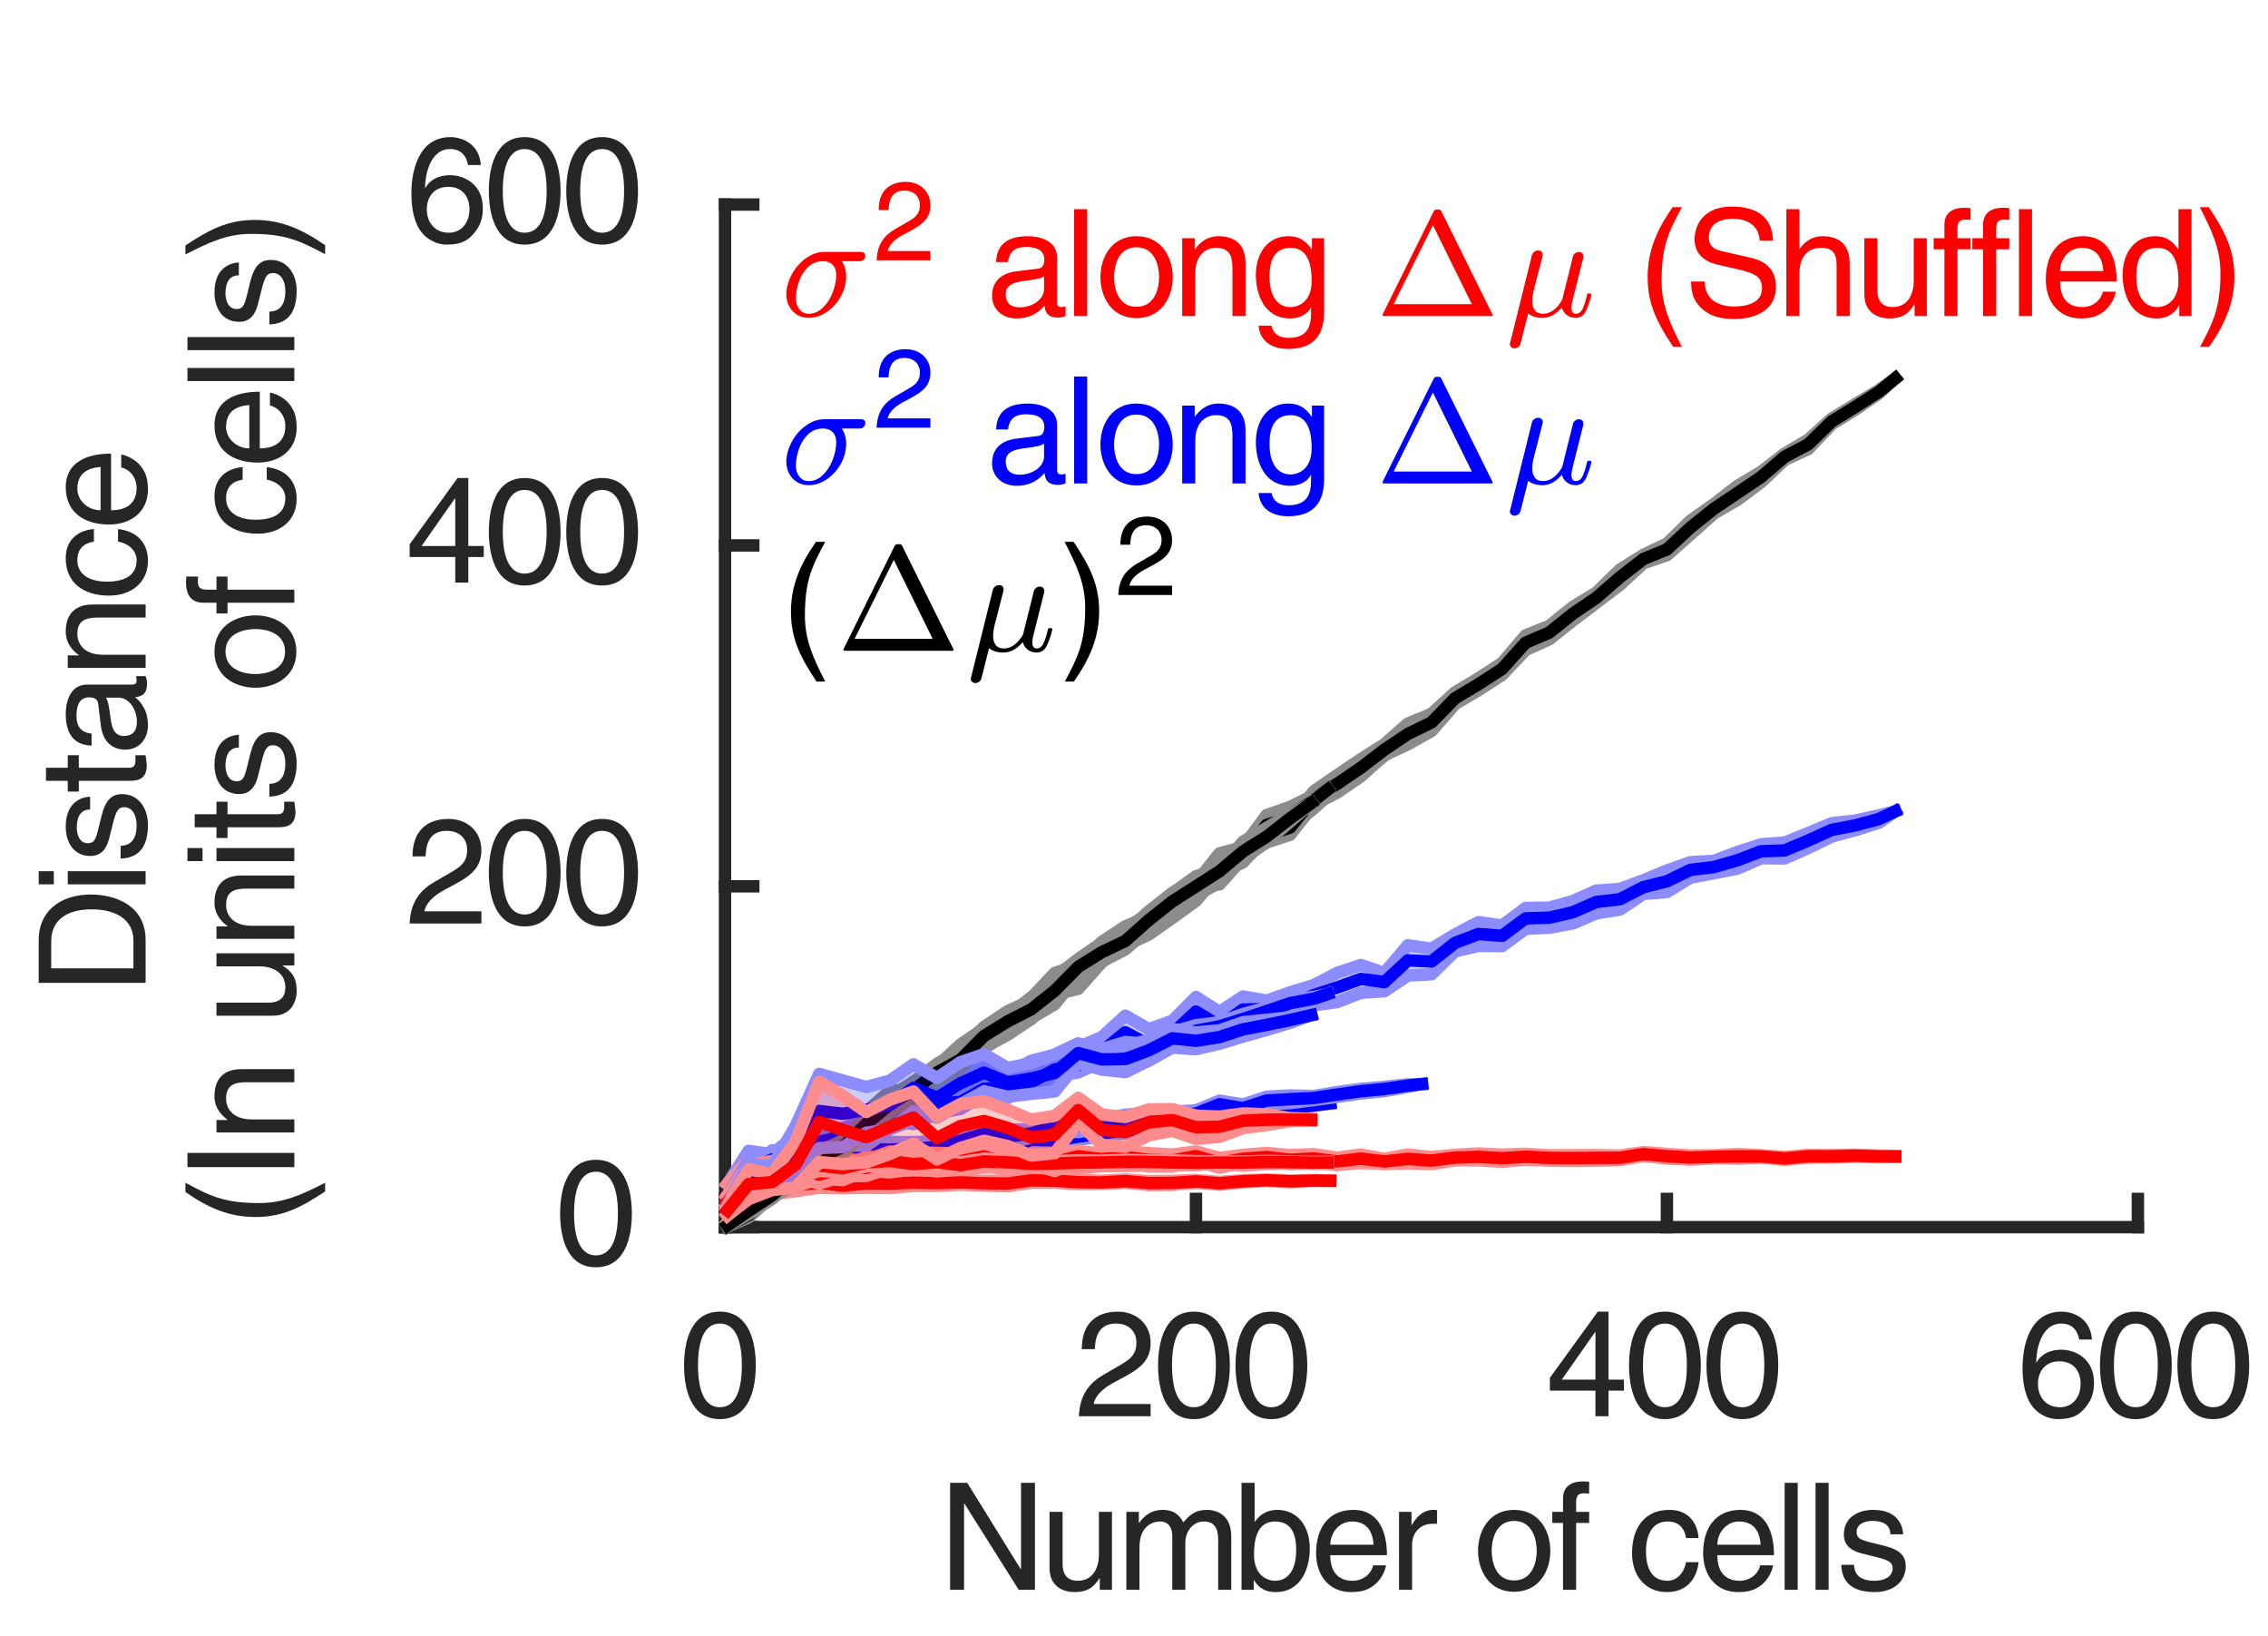 <?xml version="1.0"?>
<!DOCTYPE svg PUBLIC '-//W3C//DTD SVG 1.0//EN'
          'http://www.w3.org/TR/2001/REC-SVG-20010904/DTD/svg10.dtd'>
<svg xmlns:xlink="http://www.w3.org/1999/xlink" style="fill-opacity:1; color-rendering:auto; color-interpolation:auto; text-rendering:auto; stroke:black; stroke-linecap:square; stroke-miterlimit:10; shape-rendering:auto; stroke-opacity:1; fill:black; stroke-dasharray:none; font-weight:normal; stroke-width:1; font-family:'Dialog'; font-style:normal; stroke-linejoin:miter; font-size:12px; stroke-dashoffset:0; image-rendering:auto;" width="122" height="88" xmlns="http://www.w3.org/2000/svg"
><rect width="100%" height="100%" fill="#333333" stroke="none"/><!--Generated by the Batik Graphics2D SVG Generator--><defs id="genericDefs"
  /><g
  ><defs id="defs1"
    ><clipPath clipPathUnits="userSpaceOnUse" id="clipPath1"
      ><path d="M0 0 L122 0 L122 88 L0 88 L0 0 Z"
      /></clipPath
    ></defs
    ><g style="fill:white; stroke:white;"
    ><rect x="0" y="0" width="122" style="clip-path:url(#clipPath1); stroke:none;" height="88"
    /></g
    ><g style="fill:white; text-rendering:optimizeSpeed; color-rendering:optimizeSpeed; image-rendering:optimizeSpeed; shape-rendering:crispEdges; stroke:white; color-interpolation:sRGB;"
    ><rect x="0" width="122" height="88" y="0" style="stroke:none;"
      /><path style="stroke:none;" d="M39 66 L115 66 L115 11 L39 11 Z"
    /></g
    ><g style="fill:rgb(38,38,38); text-rendering:geometricPrecision; image-rendering:optimizeQuality; color-rendering:optimizeQuality; stroke-linejoin:round; stroke:rgb(38,38,38); color-interpolation:linearRGB; stroke-width:0.667;"
    ><line y2="66" style="fill:none;" x1="39" x2="115" y1="66"
      /><line y2="64.48" style="fill:none;" x1="39" x2="39" y1="66"
      /><line y2="64.48" style="fill:none;" x1="64.333" x2="64.333" y1="66"
      /><line y2="64.48" style="fill:none;" x1="89.667" x2="89.667" y1="66"
      /><line y2="64.48" style="fill:none;" x1="115" x2="115" y1="66"
    /></g
    ><g transform="translate(39,70.167)" style="font-size:7.5px; fill:rgb(38,38,38); text-rendering:geometricPrecision; image-rendering:optimizeQuality; color-rendering:optimizeQuality; font-family:'Helvetica LT Std'; stroke:rgb(38,38,38); color-interpolation:linearRGB;"
    ><path style="stroke:none;" d="M0.906 3.266 C0.906 1.859 0.531 1.016 -0.281 1.016 C-1.078 1.016 -1.453 1.859 -1.453 3.266 C-1.453 4.672 -1.078 5.516 -0.281 5.516 C0.531 5.516 0.906 4.672 0.906 3.266 ZM1.656 3.266 C1.656 4.438 1.344 6.156 -0.281 6.156 C-1.891 6.156 -2.203 4.438 -2.203 3.266 C-2.203 2.094 -1.891 0.375 -0.281 0.375 C1.344 0.375 1.656 2.094 1.656 3.266 Z"
    /></g
    ><g transform="translate(64.333,70.167)" style="font-size:7.5px; fill:rgb(38,38,38); text-rendering:geometricPrecision; image-rendering:optimizeQuality; color-rendering:optimizeQuality; font-family:'Helvetica LT Std'; stroke:rgb(38,38,38); color-interpolation:linearRGB;"
    ><path style="stroke:none;" d="M-5.438 2.391 L-6.141 2.391 C-6.141 0.562 -4.812 0.375 -4.203 0.375 C-3.234 0.375 -2.438 1.016 -2.438 2.062 C-2.438 3.062 -3.109 3.484 -3.953 3.938 L-4.531 4.25 C-5.297 4.688 -5.469 5.125 -5.5 5.344 L-2.438 5.344 L-2.438 6 L-6.297 6 C-6.25 4.828 -5.719 4.203 -4.969 3.766 L-4.234 3.344 C-3.625 2.984 -3.203 2.766 -3.203 2.031 C-3.203 1.578 -3.484 1.016 -4.312 1.016 C-5.375 1.016 -5.422 2 -5.438 2.391 ZM1.072 3.266 C1.072 1.859 0.697 1.016 -0.116 1.016 C-0.912 1.016 -1.288 1.859 -1.288 3.266 C-1.288 4.672 -0.912 5.516 -0.116 5.516 C0.697 5.516 1.072 4.672 1.072 3.266 ZM1.822 3.266 C1.822 4.438 1.509 6.156 -0.116 6.156 C-1.725 6.156 -2.038 4.438 -2.038 3.266 C-2.038 2.094 -1.725 0.375 -0.116 0.375 C1.509 0.375 1.822 2.094 1.822 3.266 ZM5.237 3.266 C5.237 1.859 4.862 1.016 4.05 1.016 C3.253 1.016 2.878 1.859 2.878 3.266 C2.878 4.672 3.253 5.516 4.05 5.516 C4.862 5.516 5.237 4.672 5.237 3.266 ZM5.987 3.266 C5.987 4.438 5.675 6.156 4.05 6.156 C2.441 6.156 2.128 4.438 2.128 3.266 C2.128 2.094 2.441 0.375 4.05 0.375 C5.675 0.375 5.987 2.094 5.987 3.266 Z"
    /></g
    ><g transform="translate(89.667,70.167)" style="font-size:7.5px; fill:rgb(38,38,38); text-rendering:geometricPrecision; image-rendering:optimizeQuality; color-rendering:optimizeQuality; font-family:'Helvetica LT Std'; stroke:rgb(38,38,38); color-interpolation:linearRGB;"
    ><path style="stroke:none;" d="M-2.312 4.625 L-3.141 4.625 L-3.141 6 L-3.844 6 L-3.844 4.625 L-6.297 4.625 L-6.297 3.938 L-3.719 0.375 L-3.141 0.375 L-3.141 4.031 L-2.312 4.031 ZM-3.859 1.469 L-5.656 4.031 L-3.844 4.031 L-3.844 1.469 ZM1.072 3.266 C1.072 1.859 0.697 1.016 -0.116 1.016 C-0.912 1.016 -1.288 1.859 -1.288 3.266 C-1.288 4.672 -0.912 5.516 -0.116 5.516 C0.697 5.516 1.072 4.672 1.072 3.266 ZM1.822 3.266 C1.822 4.438 1.509 6.156 -0.116 6.156 C-1.725 6.156 -2.038 4.438 -2.038 3.266 C-2.038 2.094 -1.725 0.375 -0.116 0.375 C1.509 0.375 1.822 2.094 1.822 3.266 ZM5.237 3.266 C5.237 1.859 4.862 1.016 4.05 1.016 C3.253 1.016 2.878 1.859 2.878 3.266 C2.878 4.672 3.253 5.516 4.05 5.516 C4.862 5.516 5.237 4.672 5.237 3.266 ZM5.987 3.266 C5.987 4.438 5.675 6.156 4.05 6.156 C2.441 6.156 2.128 4.438 2.128 3.266 C2.128 2.094 2.441 0.375 4.05 0.375 C5.675 0.375 5.987 2.094 5.987 3.266 Z"
    /></g
    ><g transform="translate(115,70.167)" style="font-size:7.5px; fill:rgb(38,38,38); text-rendering:geometricPrecision; image-rendering:optimizeQuality; color-rendering:optimizeQuality; font-family:'Helvetica LT Std'; stroke:rgb(38,38,38); color-interpolation:linearRGB;"
    ><path style="stroke:none;" d="M-2.469 1.875 L-3.156 1.875 C-3.25 1.375 -3.531 1.016 -4.125 1.016 C-5.234 1.016 -5.469 2.5 -5.469 3.094 L-5.453 3.109 C-5.281 2.797 -4.891 2.422 -4.109 2.422 C-3.422 2.422 -2.359 2.859 -2.359 4.203 C-2.359 4.781 -2.516 5.188 -2.891 5.609 C-3.188 5.938 -3.531 6.156 -4.312 6.156 C-4.75 6.156 -5.359 5.953 -5.766 5.344 C-6.094 4.812 -6.203 4.125 -6.203 3.391 C-6.203 2.156 -5.797 0.375 -4.109 0.375 C-3.469 0.375 -2.547 0.734 -2.469 1.875 ZM-5.375 4.266 C-5.375 4.875 -5.016 5.516 -4.188 5.516 C-3.516 5.516 -3.078 4.984 -3.078 4.234 C-3.078 3.734 -3.344 3.047 -4.219 3.047 C-5 3.047 -5.375 3.609 -5.375 4.266 ZM1.072 3.266 C1.072 1.859 0.697 1.016 -0.116 1.016 C-0.912 1.016 -1.288 1.859 -1.288 3.266 C-1.288 4.672 -0.912 5.516 -0.116 5.516 C0.697 5.516 1.072 4.672 1.072 3.266 ZM1.822 3.266 C1.822 4.438 1.509 6.156 -0.116 6.156 C-1.725 6.156 -2.038 4.438 -2.038 3.266 C-2.038 2.094 -1.725 0.375 -0.116 0.375 C1.509 0.375 1.822 2.094 1.822 3.266 ZM5.237 3.266 C5.237 1.859 4.862 1.016 4.05 1.016 C3.253 1.016 2.878 1.859 2.878 3.266 C2.878 4.672 3.253 5.516 4.05 5.516 C4.862 5.516 5.237 4.672 5.237 3.266 ZM5.987 3.266 C5.987 4.438 5.675 6.156 4.05 6.156 C2.441 6.156 2.128 4.438 2.128 3.266 C2.128 2.094 2.441 0.375 4.05 0.375 C5.675 0.375 5.987 2.094 5.987 3.266 Z"
    /></g
    ><g transform="translate(77,79.5)" style="font-size:7.5px; fill:rgb(38,38,38); text-rendering:geometricPrecision; image-rendering:optimizeQuality; color-rendering:optimizeQuality; font-family:'Helvetica LT Std'; stroke:rgb(38,38,38); color-interpolation:linearRGB;"
    ><path style="stroke:none;" d="M-22.078 4.891 L-22.078 0.25 L-21.328 0.25 L-21.328 6 L-22.203 6 L-25.125 1.359 L-25.141 1.359 L-25.141 6 L-25.891 6 L-25.891 0.25 L-24.969 0.25 L-22.094 4.891 ZM-17.184 6 L-17.841 6 L-17.841 5.391 L-17.856 5.375 C-18.153 5.859 -18.513 6.125 -19.184 6.125 C-19.809 6.125 -20.544 5.828 -20.544 4.828 L-20.544 1.812 L-19.841 1.812 L-19.841 4.594 C-19.841 5.281 -19.497 5.516 -19.028 5.516 C-18.153 5.516 -17.888 4.734 -17.888 4.125 L-17.888 1.812 L-17.184 1.812 ZM-16.41 6 L-16.41 1.812 L-15.738 1.812 L-15.738 2.406 L-15.722 2.406 C-15.566 2.188 -15.206 1.703 -14.456 1.703 C-13.706 1.703 -13.472 2.156 -13.347 2.375 C-13.003 1.984 -12.722 1.703 -12.066 1.703 C-11.628 1.703 -10.769 1.922 -10.769 3.109 L-10.769 6 L-11.472 6 L-11.472 3.297 C-11.472 2.719 -11.659 2.328 -12.253 2.328 C-12.847 2.328 -13.238 2.891 -13.238 3.453 L-13.238 6 L-13.941 6 L-13.941 3.109 C-13.941 2.75 -14.081 2.328 -14.597 2.328 C-15.003 2.328 -15.706 2.578 -15.706 3.719 L-15.706 6 ZM-9.559 6 L-10.216 6 L-10.216 0.25 L-9.512 0.25 L-9.512 2.344 L-9.497 2.344 C-9.2 1.906 -8.778 1.703 -8.294 1.703 C-7.184 1.703 -6.544 2.609 -6.544 3.781 C-6.544 4.781 -6.965 6.125 -8.387 6.125 C-9.106 6.125 -9.403 5.719 -9.544 5.484 L-9.559 5.484 ZM-7.278 3.891 C-7.278 3.359 -7.325 2.328 -8.419 2.328 C-9.434 2.328 -9.544 3.422 -9.544 4.109 C-9.544 5.219 -8.856 5.516 -8.403 5.516 C-7.637 5.516 -7.278 4.812 -7.278 3.891 ZM-3.144 4.688 L-2.441 4.688 C-2.472 4.891 -2.659 5.484 -3.191 5.828 C-3.378 5.953 -3.659 6.125 -4.331 6.125 C-5.503 6.125 -6.206 5.234 -6.206 4.031 C-6.206 2.734 -5.581 1.703 -4.191 1.703 C-2.987 1.703 -2.394 2.656 -2.394 4.141 L-5.441 4.141 C-5.441 5.016 -5.034 5.516 -4.237 5.516 C-3.566 5.516 -3.175 5 -3.144 4.688 ZM-5.441 3.578 L-3.112 3.578 C-3.159 2.922 -3.425 2.328 -4.284 2.328 C-4.941 2.328 -5.441 2.922 -5.441 3.578 ZM-1.041 3.562 L-1.041 6 L-1.744 6 L-1.744 1.812 L-1.072 1.812 L-1.072 2.516 L-1.056 2.516 C-0.775 2.031 -0.416 1.703 0.116 1.703 C0.209 1.703 0.241 1.703 0.303 1.719 L0.303 2.453 L0.038 2.453 C-0.619 2.453 -1.041 2.953 -1.041 3.562 ZM2.506 3.906 C2.506 2.828 3.115 1.703 4.443 1.703 C5.787 1.703 6.396 2.828 6.396 3.906 C6.396 4.984 5.787 6.109 4.443 6.109 C3.115 6.109 2.506 4.984 2.506 3.906 ZM3.24 3.906 C3.24 4.469 3.443 5.5 4.443 5.5 C5.459 5.5 5.662 4.469 5.662 3.906 C5.662 3.344 5.459 2.297 4.443 2.297 C3.443 2.297 3.24 3.344 3.24 3.906 ZM8.484 2.406 L7.781 2.406 L7.781 6 L7.078 6 L7.078 2.406 L6.5 2.406 L6.5 1.812 L7.078 1.812 L7.078 1.094 C7.078 0.469 7.484 0.172 8.171 0.172 C8.265 0.172 8.374 0.188 8.484 0.188 L8.484 0.828 C8.406 0.812 8.281 0.812 8.203 0.812 C7.89 0.812 7.781 0.953 7.781 1.297 L7.781 1.812 L8.484 1.812 ZM14.368 3.219 L13.696 3.219 C13.603 2.656 13.29 2.328 12.696 2.328 C11.821 2.328 11.54 3.156 11.54 3.906 C11.54 4.625 11.728 5.516 12.696 5.516 C13.165 5.516 13.571 5.156 13.696 4.516 L14.368 4.516 C14.306 5.188 13.899 6.125 12.665 6.125 C11.493 6.125 10.79 5.234 10.79 4.031 C10.79 2.734 11.415 1.703 12.806 1.703 C13.899 1.703 14.321 2.5 14.368 3.219 ZM17.677 4.688 L18.38 4.688 C18.349 4.891 18.161 5.484 17.63 5.828 C17.442 5.953 17.161 6.125 16.489 6.125 C15.317 6.125 14.614 5.234 14.614 4.031 C14.614 2.734 15.239 1.703 16.63 1.703 C17.833 1.703 18.427 2.656 18.427 4.141 L15.38 4.141 C15.38 5.016 15.786 5.516 16.583 5.516 C17.255 5.516 17.645 5 17.677 4.688 ZM15.38 3.578 L17.708 3.578 C17.661 2.922 17.395 2.328 16.536 2.328 C15.88 2.328 15.38 2.922 15.38 3.578 ZM19.702 0.25 L19.702 6 L18.999 6 L18.999 0.25 ZM21.365 0.25 L21.365 6 L20.662 6 L20.662 0.25 ZM25.372 3.016 L24.684 3.016 C24.684 2.75 24.591 2.297 23.7 2.297 C23.481 2.297 22.872 2.375 22.872 2.891 C22.872 3.234 23.075 3.312 23.622 3.453 L24.325 3.625 C25.2 3.844 25.513 4.172 25.513 4.734 C25.513 5.594 24.794 6.125 23.856 6.125 C22.2 6.125 22.075 5.156 22.044 4.656 L22.731 4.656 C22.747 4.984 22.856 5.516 23.841 5.516 C24.341 5.516 24.809 5.312 24.809 4.844 C24.809 4.516 24.575 4.406 23.966 4.25 L23.153 4.047 C22.575 3.906 22.184 3.609 22.184 3.031 C22.184 2.109 22.95 1.703 23.763 1.703 C25.263 1.703 25.372 2.797 25.372 3.016 Z"
    /></g
    ><g style="fill:rgb(38,38,38); text-rendering:geometricPrecision; image-rendering:optimizeQuality; color-rendering:optimizeQuality; stroke-linejoin:round; stroke:rgb(38,38,38); color-interpolation:linearRGB; stroke-width:0.667;"
    ><line y2="11" style="fill:none;" x1="39" x2="39" y1="66"
      /><line y2="66" style="fill:none;" x1="39" x2="40.52" y1="66"
      /><line y2="47.667" style="fill:none;" x1="39" x2="40.52" y1="47.667"
      /><line y2="29.333" style="fill:none;" x1="39" x2="40.52" y1="29.333"
      /><line y2="11" style="fill:none;" x1="39" x2="40.52" y1="11"
    /></g
    ><g transform="translate(34.833,66)" style="font-size:7.5px; fill:rgb(38,38,38); text-rendering:geometricPrecision; image-rendering:optimizeQuality; color-rendering:optimizeQuality; font-family:'Helvetica LT Std'; stroke:rgb(38,38,38); color-interpolation:linearRGB;"
    ><path style="stroke:none;" d="M-1.594 -0.734 C-1.594 -2.141 -1.969 -2.984 -2.781 -2.984 C-3.578 -2.984 -3.953 -2.141 -3.953 -0.734 C-3.953 0.672 -3.578 1.516 -2.781 1.516 C-1.969 1.516 -1.594 0.672 -1.594 -0.734 ZM-0.844 -0.734 C-0.844 0.438 -1.156 2.156 -2.781 2.156 C-4.391 2.156 -4.703 0.438 -4.703 -0.734 C-4.703 -1.906 -4.391 -3.625 -2.781 -3.625 C-1.156 -3.625 -0.844 -1.906 -0.844 -0.734 Z"
    /></g
    ><g transform="translate(34.833,47.667)" style="font-size:7.5px; fill:rgb(38,38,38); text-rendering:geometricPrecision; image-rendering:optimizeQuality; color-rendering:optimizeQuality; font-family:'Helvetica LT Std'; stroke:rgb(38,38,38); color-interpolation:linearRGB;"
    ><path style="stroke:none;" d="M-11.938 -1.609 L-12.641 -1.609 C-12.641 -3.438 -11.312 -3.625 -10.703 -3.625 C-9.734 -3.625 -8.938 -2.984 -8.938 -1.938 C-8.938 -0.938 -9.609 -0.516 -10.453 -0.062 L-11.031 0.25 C-11.797 0.688 -11.969 1.125 -12 1.344 L-8.938 1.344 L-8.938 2 L-12.797 2 C-12.75 0.828 -12.219 0.203 -11.469 -0.234 L-10.734 -0.656 C-10.125 -1.016 -9.703 -1.234 -9.703 -1.969 C-9.703 -2.422 -9.984 -2.984 -10.812 -2.984 C-11.875 -2.984 -11.922 -2 -11.938 -1.609 ZM-5.428 -0.734 C-5.428 -2.141 -5.803 -2.984 -6.616 -2.984 C-7.412 -2.984 -7.787 -2.141 -7.787 -0.734 C-7.787 0.672 -7.412 1.516 -6.616 1.516 C-5.803 1.516 -5.428 0.672 -5.428 -0.734 ZM-4.678 -0.734 C-4.678 0.438 -4.991 2.156 -6.616 2.156 C-8.225 2.156 -8.537 0.438 -8.537 -0.734 C-8.537 -1.906 -8.225 -3.625 -6.616 -3.625 C-4.991 -3.625 -4.678 -1.906 -4.678 -0.734 ZM-1.263 -0.734 C-1.263 -2.141 -1.638 -2.984 -2.45 -2.984 C-3.247 -2.984 -3.622 -2.141 -3.622 -0.734 C-3.622 0.672 -3.247 1.516 -2.45 1.516 C-1.638 1.516 -1.263 0.672 -1.263 -0.734 ZM-0.513 -0.734 C-0.513 0.438 -0.825 2.156 -2.45 2.156 C-4.059 2.156 -4.372 0.438 -4.372 -0.734 C-4.372 -1.906 -4.059 -3.625 -2.45 -3.625 C-0.825 -3.625 -0.513 -1.906 -0.513 -0.734 Z"
    /></g
    ><g transform="translate(34.833,29.333)" style="font-size:7.5px; fill:rgb(38,38,38); text-rendering:geometricPrecision; image-rendering:optimizeQuality; color-rendering:optimizeQuality; font-family:'Helvetica LT Std'; stroke:rgb(38,38,38); color-interpolation:linearRGB;"
    ><path style="stroke:none;" d="M-8.812 0.625 L-9.641 0.625 L-9.641 2 L-10.344 2 L-10.344 0.625 L-12.797 0.625 L-12.797 -0.062 L-10.219 -3.625 L-9.641 -3.625 L-9.641 0.031 L-8.812 0.031 ZM-10.359 -2.531 L-12.156 0.031 L-10.344 0.031 L-10.344 -2.531 ZM-5.428 -0.734 C-5.428 -2.141 -5.803 -2.984 -6.616 -2.984 C-7.412 -2.984 -7.787 -2.141 -7.787 -0.734 C-7.787 0.672 -7.412 1.516 -6.616 1.516 C-5.803 1.516 -5.428 0.672 -5.428 -0.734 ZM-4.678 -0.734 C-4.678 0.438 -4.991 2.156 -6.616 2.156 C-8.225 2.156 -8.537 0.438 -8.537 -0.734 C-8.537 -1.906 -8.225 -3.625 -6.616 -3.625 C-4.991 -3.625 -4.678 -1.906 -4.678 -0.734 ZM-1.263 -0.734 C-1.263 -2.141 -1.638 -2.984 -2.45 -2.984 C-3.247 -2.984 -3.622 -2.141 -3.622 -0.734 C-3.622 0.672 -3.247 1.516 -2.45 1.516 C-1.638 1.516 -1.263 0.672 -1.263 -0.734 ZM-0.513 -0.734 C-0.513 0.438 -0.825 2.156 -2.45 2.156 C-4.059 2.156 -4.372 0.438 -4.372 -0.734 C-4.372 -1.906 -4.059 -3.625 -2.45 -3.625 C-0.825 -3.625 -0.513 -1.906 -0.513 -0.734 Z"
    /></g
    ><g transform="translate(34.833,11)" style="font-size:7.5px; fill:rgb(38,38,38); text-rendering:geometricPrecision; image-rendering:optimizeQuality; color-rendering:optimizeQuality; font-family:'Helvetica LT Std'; stroke:rgb(38,38,38); color-interpolation:linearRGB;"
    ><path style="stroke:none;" d="M-8.969 -2.125 L-9.656 -2.125 C-9.75 -2.625 -10.031 -2.984 -10.625 -2.984 C-11.734 -2.984 -11.969 -1.5 -11.969 -0.906 L-11.953 -0.891 C-11.781 -1.203 -11.391 -1.578 -10.609 -1.578 C-9.922 -1.578 -8.859 -1.141 -8.859 0.203 C-8.859 0.781 -9.016 1.188 -9.391 1.609 C-9.688 1.938 -10.031 2.156 -10.812 2.156 C-11.25 2.156 -11.859 1.953 -12.266 1.344 C-12.594 0.812 -12.703 0.125 -12.703 -0.609 C-12.703 -1.844 -12.297 -3.625 -10.609 -3.625 C-9.969 -3.625 -9.047 -3.266 -8.969 -2.125 ZM-11.875 0.266 C-11.875 0.875 -11.516 1.516 -10.688 1.516 C-10.016 1.516 -9.578 0.984 -9.578 0.234 C-9.578 -0.266 -9.844 -0.953 -10.719 -0.953 C-11.5 -0.953 -11.875 -0.391 -11.875 0.266 ZM-5.428 -0.734 C-5.428 -2.141 -5.803 -2.984 -6.616 -2.984 C-7.412 -2.984 -7.787 -2.141 -7.787 -0.734 C-7.787 0.672 -7.412 1.516 -6.616 1.516 C-5.803 1.516 -5.428 0.672 -5.428 -0.734 ZM-4.678 -0.734 C-4.678 0.438 -4.991 2.156 -6.616 2.156 C-8.225 2.156 -8.537 0.438 -8.537 -0.734 C-8.537 -1.906 -8.225 -3.625 -6.616 -3.625 C-4.991 -3.625 -4.678 -1.906 -4.678 -0.734 ZM-1.263 -0.734 C-1.263 -2.141 -1.638 -2.984 -2.45 -2.984 C-3.247 -2.984 -3.622 -2.141 -3.622 -0.734 C-3.622 0.672 -3.247 1.516 -2.45 1.516 C-1.638 1.516 -1.263 0.672 -1.263 -0.734 ZM-0.513 -0.734 C-0.513 0.438 -0.825 2.156 -2.45 2.156 C-4.059 2.156 -4.372 0.438 -4.372 -0.734 C-4.372 -1.906 -4.059 -3.625 -2.45 -3.625 C-0.825 -3.625 -0.513 -1.906 -0.513 -0.734 Z"
    /></g
    ><g transform="translate(17.833,38.5) rotate(-90)" style="font-size:7.5px; fill:rgb(38,38,38); text-rendering:geometricPrecision; image-rendering:optimizeQuality; color-rendering:optimizeQuality; font-family:'Helvetica LT Std'; stroke:rgb(38,38,38); color-interpolation:linearRGB;"
    ><path style="stroke:none;" d="M-14.359 -10 L-14.359 -15.75 L-12.031 -15.75 C-10.531 -15.75 -9.609 -14.609 -9.609 -12.953 C-9.609 -11.656 -10.172 -10 -12.062 -10 ZM-13.578 -15.078 L-13.578 -10.656 L-12.078 -10.656 C-11.062 -10.656 -10.406 -11.453 -10.406 -12.906 C-10.406 -14.359 -11.078 -15.078 -12.125 -15.078 ZM-8.356 -14.188 L-8.356 -10 L-9.059 -10 L-9.059 -14.188 ZM-8.356 -14.938 L-9.059 -14.938 L-9.059 -15.75 L-8.356 -15.75 ZM-4.349 -12.984 L-5.037 -12.984 C-5.037 -13.25 -5.131 -13.703 -6.021 -13.703 C-6.24 -13.703 -6.849 -13.625 -6.849 -13.109 C-6.849 -12.766 -6.646 -12.688 -6.099 -12.547 L-5.396 -12.375 C-4.521 -12.156 -4.209 -11.828 -4.209 -11.266 C-4.209 -10.406 -4.928 -9.875 -5.865 -9.875 C-7.521 -9.875 -7.646 -10.844 -7.678 -11.344 L-6.99 -11.344 C-6.974 -11.016 -6.865 -10.484 -5.881 -10.484 C-5.381 -10.484 -4.912 -10.688 -4.912 -11.156 C-4.912 -11.484 -5.146 -11.594 -5.756 -11.75 L-6.568 -11.953 C-7.146 -12.094 -7.537 -12.391 -7.537 -12.969 C-7.537 -13.891 -6.771 -14.297 -5.959 -14.297 C-4.459 -14.297 -4.349 -13.203 -4.349 -12.984 ZM-2.119 -13.594 L-2.791 -13.594 L-2.791 -10.875 C-2.791 -10.547 -2.525 -10.547 -2.369 -10.547 L-2.119 -10.547 L-2.119 -10 C-2.385 -9.969 -2.588 -9.938 -2.65 -9.938 C-3.353 -9.938 -3.494 -10.344 -3.494 -10.844 L-3.494 -13.594 L-4.072 -13.594 L-4.072 -14.188 L-3.494 -14.188 L-3.494 -15.359 L-2.791 -15.359 L-2.791 -14.188 L-2.119 -14.188 ZM-0.958 -12.906 L-1.599 -12.906 C-1.567 -13.906 -0.911 -14.297 0.12 -14.297 C0.464 -14.297 1.683 -14.203 1.683 -13.141 L1.683 -10.734 C1.683 -10.547 1.761 -10.484 1.917 -10.484 C1.98 -10.484 2.058 -10.5 2.136 -10.516 L2.136 -10 C2.026 -9.969 1.917 -9.922 1.761 -9.922 C1.136 -9.922 1.042 -10.234 1.011 -10.562 C0.745 -10.266 0.323 -9.875 -0.505 -9.875 C-1.27 -9.875 -1.817 -10.375 -1.817 -11.094 C-1.817 -11.438 -1.708 -12.25 -0.536 -12.406 L0.62 -12.547 C0.792 -12.562 0.995 -12.625 0.995 -13.047 C0.995 -13.484 0.667 -13.719 0.011 -13.719 C-0.802 -13.719 -0.911 -13.234 -0.958 -12.906 ZM0.98 -11.453 L0.98 -12.141 C0.855 -12.047 0.683 -11.984 -0.192 -11.875 C-0.536 -11.828 -1.083 -11.719 -1.083 -11.188 C-1.083 -10.734 -0.849 -10.469 -0.317 -10.469 C0.339 -10.469 0.98 -10.891 0.98 -11.453 ZM5.989 -12.844 L5.989 -10 L5.286 -10 L5.286 -12.578 C5.286 -13.297 5.083 -13.672 4.395 -13.672 C3.989 -13.672 3.286 -13.422 3.286 -12.281 L3.286 -10 L2.583 -10 L2.583 -14.188 L3.254 -14.188 L3.254 -13.594 L3.27 -13.594 C3.426 -13.812 3.817 -14.297 4.536 -14.297 C5.176 -14.297 5.989 -14.047 5.989 -12.844 ZM10.045 -12.781 L9.373 -12.781 C9.279 -13.344 8.967 -13.672 8.373 -13.672 C7.498 -13.672 7.217 -12.844 7.217 -12.094 C7.217 -11.375 7.404 -10.484 8.373 -10.484 C8.842 -10.484 9.248 -10.844 9.373 -11.484 L10.045 -11.484 C9.982 -10.812 9.576 -9.875 8.342 -9.875 C7.17 -9.875 6.467 -10.766 6.467 -11.969 C6.467 -13.266 7.092 -14.297 8.482 -14.297 C9.576 -14.297 9.998 -13.5 10.045 -12.781 ZM13.354 -11.312 L14.057 -11.312 C14.025 -11.109 13.838 -10.516 13.307 -10.172 C13.119 -10.047 12.838 -9.875 12.166 -9.875 C10.994 -9.875 10.291 -10.766 10.291 -11.969 C10.291 -13.266 10.916 -14.297 12.307 -14.297 C13.51 -14.297 14.104 -13.344 14.104 -11.859 L11.057 -11.859 C11.057 -10.984 11.463 -10.484 12.26 -10.484 C12.932 -10.484 13.322 -11 13.354 -11.312 ZM11.057 -12.422 L13.385 -12.422 C13.338 -13.078 13.072 -13.672 12.213 -13.672 C11.557 -13.672 11.057 -13.078 11.057 -12.422 Z"
      /><path style="stroke:none;" d="M-25.609 -7.859 L-25.109 -7.859 C-25.797 -6.578 -26.203 -5.812 -26.203 -3.891 C-26.203 -2.578 -25.75 -1.594 -25.109 -0.344 L-25.578 -0.344 C-26.406 -1.594 -26.953 -2.594 -26.953 -4.094 C-26.953 -5.5 -26.469 -6.625 -25.609 -7.859 ZM-23.505 -7.75 L-23.505 -2 L-24.271 -2 L-24.271 -7.75 ZM-19 -4.844 L-19 -2 L-19.704 -2 L-19.704 -4.578 C-19.704 -5.297 -19.907 -5.672 -20.594 -5.672 C-21 -5.672 -21.704 -5.422 -21.704 -4.281 L-21.704 -2 L-22.407 -2 L-22.407 -6.188 L-21.735 -6.188 L-21.735 -5.594 L-21.719 -5.594 C-21.563 -5.812 -21.172 -6.297 -20.454 -6.297 C-19.813 -6.297 -19 -6.047 -19 -4.844 ZM-12.768 -2 L-13.424 -2 L-13.424 -2.609 L-13.44 -2.625 C-13.736 -2.141 -14.096 -1.875 -14.768 -1.875 C-15.393 -1.875 -16.127 -2.172 -16.127 -3.172 L-16.127 -6.188 L-15.424 -6.188 L-15.424 -3.406 C-15.424 -2.719 -15.08 -2.484 -14.611 -2.484 C-13.736 -2.484 -13.471 -3.266 -13.471 -3.875 L-13.471 -6.188 L-12.768 -6.188 ZM-8.586 -4.844 L-8.586 -2 L-9.29 -2 L-9.29 -4.578 C-9.29 -5.297 -9.493 -5.672 -10.18 -5.672 C-10.586 -5.672 -11.29 -5.422 -11.29 -4.281 L-11.29 -2 L-11.993 -2 L-11.993 -6.188 L-11.321 -6.188 L-11.321 -5.594 L-11.305 -5.594 C-11.149 -5.812 -10.758 -6.297 -10.04 -6.297 C-9.399 -6.297 -8.586 -6.047 -8.586 -4.844 ZM-7.108 -6.188 L-7.108 -2 L-7.811 -2 L-7.811 -6.188 ZM-7.108 -6.938 L-7.811 -6.938 L-7.811 -7.75 L-7.108 -7.75 ZM-4.617 -5.594 L-5.289 -5.594 L-5.289 -2.875 C-5.289 -2.547 -5.023 -2.547 -4.867 -2.547 L-4.617 -2.547 L-4.617 -2 C-4.883 -1.969 -5.086 -1.938 -5.148 -1.938 C-5.851 -1.938 -5.992 -2.344 -5.992 -2.844 L-5.992 -5.594 L-6.57 -5.594 L-6.57 -6.188 L-5.992 -6.188 L-5.992 -7.359 L-5.289 -7.359 L-5.289 -6.188 L-4.617 -6.188 ZM-1.019 -4.984 L-1.706 -4.984 C-1.706 -5.25 -1.8 -5.703 -2.691 -5.703 C-2.909 -5.703 -3.519 -5.625 -3.519 -5.109 C-3.519 -4.766 -3.316 -4.688 -2.769 -4.547 L-2.066 -4.375 C-1.19 -4.156 -0.878 -3.828 -0.878 -3.266 C-0.878 -2.406 -1.597 -1.875 -2.534 -1.875 C-4.191 -1.875 -4.316 -2.844 -4.347 -3.344 L-3.659 -3.344 C-3.644 -3.016 -3.534 -2.484 -2.55 -2.484 C-2.05 -2.484 -1.581 -2.688 -1.581 -3.156 C-1.581 -3.484 -1.815 -3.594 -2.425 -3.75 L-3.237 -3.953 C-3.816 -4.094 -4.206 -4.391 -4.206 -4.969 C-4.206 -5.891 -3.441 -6.297 -2.628 -6.297 C-1.128 -6.297 -1.019 -5.203 -1.019 -4.984 ZM1.513 -4.094 C1.513 -5.172 2.123 -6.297 3.451 -6.297 C4.795 -6.297 5.404 -5.172 5.404 -4.094 C5.404 -3.016 4.795 -1.891 3.451 -1.891 C2.123 -1.891 1.513 -3.016 1.513 -4.094 ZM2.248 -4.094 C2.248 -3.531 2.451 -2.5 3.451 -2.5 C4.466 -2.5 4.67 -3.531 4.67 -4.094 C4.67 -4.656 4.466 -5.703 3.451 -5.703 C2.451 -5.703 2.248 -4.656 2.248 -4.094 ZM7.491 -5.594 L6.788 -5.594 L6.788 -2 L6.085 -2 L6.085 -5.594 L5.507 -5.594 L5.507 -6.188 L6.085 -6.188 L6.085 -6.906 C6.085 -7.531 6.491 -7.828 7.179 -7.828 C7.273 -7.828 7.382 -7.812 7.491 -7.812 L7.491 -7.172 C7.413 -7.188 7.288 -7.188 7.21 -7.188 C6.898 -7.188 6.788 -7.047 6.788 -6.703 L6.788 -6.188 L7.491 -6.188 ZM13.376 -4.781 L12.704 -4.781 C12.61 -5.344 12.298 -5.672 11.704 -5.672 C10.829 -5.672 10.548 -4.844 10.548 -4.094 C10.548 -3.375 10.735 -2.484 11.704 -2.484 C12.173 -2.484 12.579 -2.844 12.704 -3.484 L13.376 -3.484 C13.313 -2.812 12.907 -1.875 11.673 -1.875 C10.501 -1.875 9.798 -2.766 9.798 -3.969 C9.798 -5.266 10.423 -6.297 11.813 -6.297 C12.907 -6.297 13.329 -5.5 13.376 -4.781 ZM16.684 -3.312 L17.387 -3.312 C17.356 -3.109 17.169 -2.516 16.637 -2.172 C16.45 -2.047 16.169 -1.875 15.497 -1.875 C14.325 -1.875 13.622 -2.766 13.622 -3.969 C13.622 -5.266 14.247 -6.297 15.637 -6.297 C16.84 -6.297 17.434 -5.344 17.434 -3.859 L14.387 -3.859 C14.387 -2.984 14.794 -2.484 15.591 -2.484 C16.262 -2.484 16.653 -3 16.684 -3.312 ZM14.387 -4.422 L16.715 -4.422 C16.669 -5.078 16.403 -5.672 15.544 -5.672 C14.887 -5.672 14.387 -5.078 14.387 -4.422 ZM18.709 -7.75 L18.709 -2 L18.006 -2 L18.006 -7.75 ZM20.372 -7.75 L20.372 -2 L19.669 -2 L19.669 -7.75 ZM24.38 -4.984 L23.692 -4.984 C23.692 -5.25 23.598 -5.703 22.708 -5.703 C22.489 -5.703 21.88 -5.625 21.88 -5.109 C21.88 -4.766 22.083 -4.688 22.63 -4.547 L23.333 -4.375 C24.208 -4.156 24.52 -3.828 24.52 -3.266 C24.52 -2.406 23.801 -1.875 22.864 -1.875 C21.208 -1.875 21.083 -2.844 21.051 -3.344 L21.739 -3.344 C21.755 -3.016 21.864 -2.484 22.848 -2.484 C23.348 -2.484 23.817 -2.688 23.817 -3.156 C23.817 -3.484 23.583 -3.594 22.973 -3.75 L22.161 -3.953 C21.583 -4.094 21.192 -4.391 21.192 -4.969 C21.192 -5.891 21.958 -6.297 22.77 -6.297 C24.27 -6.297 24.38 -5.203 24.38 -4.984 ZM25.313 -0.344 L24.829 -0.344 C25.5 -1.625 25.922 -2.391 25.922 -4.312 C25.922 -5.625 25.454 -6.609 24.813 -7.859 L25.297 -7.859 C26.125 -6.609 26.672 -5.609 26.672 -4.125 C26.672 -2.719 26.172 -1.578 25.313 -0.344 Z"
    /></g
    ><g style="fill-opacity:0.2; fill:rgb(0,0,0); text-rendering:optimizeSpeed; image-rendering:optimizeSpeed; color-rendering:optimizeSpeed; shape-rendering:crispEdges; stroke:rgb(0,0,0); color-interpolation:sRGB; stroke-opacity:0.2;"
    ><path style="stroke:none;" d="M42.8 63.383 L44.067 62.479 L45.333 61.864 L46.6 61.056 L47.867 59.926 L49.133 58.852 L50.4 58.252 L51.667 57.025 L52.933 56.406 L54.2 55.508 L55.467 54.226 L56.733 53.575 L58 52.472 L59.267 51.686 L60.533 50.768 L61.8 50.016 L63.067 49.094 L64.333 48.163 L65.6 47.466 L66.867 45.992 L68.133 45.048 L69.4 44.111 L70.667 42.913 L71.553 42.312 L70.667 42.78 L69.4 43.647 L68.133 44.505 L66.867 45.396 L65.6 46.795 L64.333 47.587 L63.067 48.342 L61.8 49.394 L60.533 50.164 L59.267 50.861 L58 51.627 L56.733 52.769 L55.467 53.642 L54.2 54.642 L52.933 55.592 L51.667 56.497 L50.4 57.591 L49.133 58.158 L47.867 59.274 L46.6 60.353 L45.333 61.321 L44.067 61.66 L42.8 62.902 L41.533 63.876 L40.267 64.792 L39.127 65.889 L39.127 65.96 L40.267 65.141 L41.533 64.328 Z"
    /></g
    ><g style="stroke-linecap:butt; fill:rgb(140,140,140); text-rendering:geometricPrecision; image-rendering:optimizeQuality; color-rendering:optimizeQuality; stroke-linejoin:round; stroke:rgb(140,140,140); color-interpolation:linearRGB; stroke-width:0.667;"
    ><path d="M39.127 65.96 L40.267 65.141 L41.533 64.328 L42.8 63.383 L44.067 62.479 L45.333 61.864 L46.6 61.056 L47.867 59.926 L49.133 58.852 L50.4 58.252 L51.667 57.025 L52.933 56.406 L54.2 55.508 L55.467 54.226 L56.733 53.575 L58 52.472 L59.267 51.686 L60.533 50.768 L61.8 50.016 L63.067 49.094 L64.333 48.163 L65.6 47.466 L66.867 45.992 L68.133 45.048 L69.4 44.111 L70.667 42.913 L71.553 42.312" style="fill:none; fill-rule:evenodd;"
      /><path d="M39.127 65.889 L40.267 64.792 L41.533 63.876 L42.8 62.902 L44.067 61.66 L45.333 61.321 L46.6 60.353 L47.867 59.274 L49.133 58.158 L50.4 57.591 L51.667 56.497 L52.933 55.592 L54.2 54.642 L55.467 53.642 L56.733 52.769 L58 51.627 L59.267 50.861 L60.533 50.164 L61.8 49.394 L63.067 48.342 L64.333 47.587 L65.6 46.795 L66.867 45.396 L68.133 44.505 L69.4 43.647 L70.667 42.78 L71.553 42.312" style="fill:none; fill-rule:evenodd;"
      /><path d="M39.127 65.924 L40.267 64.966 L41.533 64.102 L42.8 63.143 L44.067 62.069 L45.333 61.593 L46.6 60.704 L47.867 59.6 L49.133 58.505 L50.4 57.922 L51.667 56.761 L52.933 55.999 L54.2 55.075 L55.467 53.934 L56.733 53.172 L58 52.049 L59.267 51.274 L60.533 50.466 L61.8 49.705 L63.067 48.718 L64.333 47.875 L65.6 47.131 L66.867 45.694 L68.133 44.776 L69.4 43.879 L70.667 42.846 L71.553 42.312" style="fill:none; fill-rule:evenodd; stroke:black;"
    /></g
    ><g style="fill-opacity:0.2; fill:rgb(0,0,255); text-rendering:optimizeSpeed; image-rendering:optimizeSpeed; color-rendering:optimizeSpeed; shape-rendering:crispEdges; stroke:rgb(0,0,255); color-interpolation:sRGB; stroke-opacity:0.2;"
    ><path style="stroke:none;" d="M42.8 63.577 L44.067 63.247 L45.333 63.243 L46.6 63.029 L47.867 62.97 L49.133 62.595 L50.4 62.521 L51.667 62.117 L52.933 62.203 L54.2 62.05 L55.467 61.492 L56.733 61.535 L58 61.305 L59.267 61.115 L60.533 60.949 L61.8 60.938 L63.067 60.729 L64.333 60.502 L65.6 60.511 L66.867 60.107 L68.133 59.83 L69.4 59.672 L70.667 59.49 L71.553 59.342 L70.667 59.401 L69.4 59.538 L68.133 59.639 L66.867 59.847 L65.6 60.245 L64.333 60.232 L63.067 60.431 L61.8 60.709 L60.533 60.604 L59.267 60.802 L58 60.956 L56.733 61.136 L55.467 61.099 L54.2 61.657 L52.933 61.859 L51.667 61.844 L50.4 62.105 L49.133 62.182 L47.867 62.525 L46.6 62.528 L45.333 62.9 L44.067 62.674 L42.8 62.837 L41.533 63.301 L40.267 63.356 L39.127 64.39 L39.127 64.902 L40.267 64.129 L41.533 63.888 Z"
    /></g
    ><g style="stroke-linecap:butt; fill:rgb(140,140,255); text-rendering:geometricPrecision; image-rendering:optimizeQuality; color-rendering:optimizeQuality; stroke-linejoin:round; stroke:rgb(140,140,255); color-interpolation:linearRGB; stroke-width:0.667;"
    ><path d="M39.127 64.902 L40.267 64.129 L41.533 63.888 L42.8 63.577 L44.067 63.247 L45.333 63.243 L46.6 63.029 L47.867 62.97 L49.133 62.595 L50.4 62.521 L51.667 62.117 L52.933 62.203 L54.2 62.05 L55.467 61.492 L56.733 61.535 L58 61.305 L59.267 61.115 L60.533 60.949 L61.8 60.938 L63.067 60.729 L64.333 60.502 L65.6 60.511 L66.867 60.107 L68.133 59.83 L69.4 59.672 L70.667 59.49 L71.553 59.342" style="fill:none; fill-rule:evenodd;"
      /><path d="M39.127 64.39 L40.267 63.356 L41.533 63.301 L42.8 62.837 L44.067 62.674 L45.333 62.9 L46.6 62.528 L47.867 62.525 L49.133 62.182 L50.4 62.105 L51.667 61.844 L52.933 61.859 L54.2 61.657 L55.467 61.099 L56.733 61.136 L58 60.956 L59.267 60.802 L60.533 60.604 L61.8 60.709 L63.067 60.431 L64.333 60.232 L65.6 60.245 L66.867 59.847 L68.133 59.639 L69.4 59.538 L70.667 59.401 L71.553 59.342" style="fill:none; fill-rule:evenodd;"
      /><path d="M39.127 64.646 L40.267 63.743 L41.533 63.594 L42.8 63.207 L44.067 62.96 L45.333 63.072 L46.6 62.778 L47.867 62.747 L49.133 62.389 L50.4 62.313 L51.667 61.98 L52.933 62.031 L54.2 61.854 L55.467 61.295 L56.733 61.336 L58 61.13 L59.267 60.959 L60.533 60.776 L61.8 60.824 L63.067 60.58 L64.333 60.367 L65.6 60.378 L66.867 59.977 L68.133 59.735 L69.4 59.605 L70.667 59.446 L71.553 59.342" style="fill:none; fill-rule:evenodd; stroke:blue;"
    /></g
    ><g style="fill-opacity:0.2; fill:rgb(255,0,0); text-rendering:optimizeSpeed; image-rendering:optimizeSpeed; color-rendering:optimizeSpeed; shape-rendering:crispEdges; stroke:rgb(255,0,0); color-interpolation:sRGB; stroke-opacity:0.2;"
    ><path style="stroke:none;" d="M42.8 64.057 L44.067 63.886 L45.333 63.904 L46.6 63.881 L47.867 63.896 L49.133 63.779 L50.4 63.785 L51.667 63.717 L52.933 63.764 L54.2 63.8 L55.467 63.612 L56.733 63.605 L58 63.686 L59.267 63.68 L60.533 63.613 L61.8 63.732 L63.067 63.723 L64.333 63.616 L65.6 63.711 L66.867 63.586 L68.133 63.516 L69.4 63.575 L70.667 63.509 L71.553 63.519 L71.553 63.486 L70.667 63.475 L69.4 63.489 L68.133 63.435 L66.867 63.472 L65.6 63.563 L64.333 63.457 L63.067 63.511 L61.8 63.524 L60.533 63.432 L59.267 63.504 L58 63.471 L56.733 63.393 L55.467 63.349 L54.2 63.504 L52.933 63.505 L51.667 63.466 L50.4 63.47 L49.133 63.431 L47.867 63.421 L46.6 63.415 L45.333 63.626 L44.067 63.35 L42.8 63.431 L41.533 63.54 L40.267 63.452 L39.127 64.39 L39.127 64.902 L40.267 64.258 L41.533 64.242 Z"
    /></g
    ><g style="stroke-linecap:butt; fill:rgb(255,140,140); text-rendering:geometricPrecision; image-rendering:optimizeQuality; color-rendering:optimizeQuality; stroke-linejoin:round; stroke:rgb(255,140,140); color-interpolation:linearRGB; stroke-width:0.667;"
    ><path d="M39.127 64.902 L40.267 64.258 L41.533 64.242 L42.8 64.057 L44.067 63.886 L45.333 63.904 L46.6 63.881 L47.867 63.896 L49.133 63.779 L50.4 63.785 L51.667 63.717 L52.933 63.764 L54.2 63.8 L55.467 63.612 L56.733 63.605 L58 63.686 L59.267 63.68 L60.533 63.613 L61.8 63.732 L63.067 63.723 L64.333 63.616 L65.6 63.711 L66.867 63.586 L68.133 63.516 L69.4 63.575 L70.667 63.509 L71.553 63.519" style="fill:none; fill-rule:evenodd;"
      /><path d="M39.127 64.39 L40.267 63.452 L41.533 63.54 L42.8 63.431 L44.067 63.35 L45.333 63.626 L46.6 63.415 L47.867 63.421 L49.133 63.431 L50.4 63.47 L51.667 63.466 L52.933 63.505 L54.2 63.504 L55.467 63.349 L56.733 63.393 L58 63.471 L59.267 63.504 L60.533 63.432 L61.8 63.524 L63.067 63.511 L64.333 63.457 L65.6 63.563 L66.867 63.472 L68.133 63.435 L69.4 63.489 L70.667 63.475 L71.553 63.486" style="fill:none; fill-rule:evenodd;"
      /><path d="M39.127 64.646 L40.267 63.855 L41.533 63.891 L42.8 63.744 L44.067 63.618 L45.333 63.765 L46.6 63.648 L47.867 63.659 L49.133 63.605 L50.4 63.627 L51.667 63.591 L52.933 63.635 L54.2 63.652 L55.467 63.481 L56.733 63.499 L58 63.578 L59.267 63.592 L60.533 63.522 L61.8 63.628 L63.067 63.617 L64.333 63.536 L65.6 63.637 L66.867 63.529 L68.133 63.476 L69.4 63.532 L70.667 63.492 L71.553 63.502" style="fill:none; fill-rule:evenodd; stroke:red;"
    /></g
    ><g style="fill-opacity:0.2; fill:rgb(0,0,0); text-rendering:optimizeSpeed; image-rendering:optimizeSpeed; color-rendering:optimizeSpeed; shape-rendering:crispEdges; stroke:rgb(0,0,0); color-interpolation:sRGB; stroke-opacity:0.2;"
    ><path style="stroke:none;" d="M51.667 56.176 L50.4 57.342 L49.133 58.563 L47.867 58.667 L46.6 59.781 L45.333 60.958 L44.067 61.904 L42.8 63.057 L41.533 63.656 L40.267 65.248 L39.127 65.915 L39.127 65.96 L40.267 65.474 L41.533 64.322 L42.8 63.773 L44.067 62.561 L45.333 61.932 L46.6 60.856 L47.867 59.704 L49.133 59.355 L50.4 58.399 L51.667 57.374 L52.933 56.334 L54.2 55.657 L55.467 54.807 L56.733 53.486 L58 53.18 L59.267 51.75 L60.533 50.856 L61.8 50.258 L63.067 49.366 L64.333 48.45 L65.6 46.964 L66.867 46.377 L68.133 44.897 L69.4 44.517 L70.667 43.479 L71.933 42.345 L73.2 41.629 L74.467 40.65 L75.733 39.723 L76.493 38.929 L75.733 39.321 L74.467 40.197 L73.2 40.988 L71.933 41.838 L70.667 42.762 L69.4 43.397 L68.133 43.836 L66.867 45.551 L65.6 45.895 L64.333 47.483 L63.067 48.287 L61.8 49.134 L60.533 49.932 L59.267 50.75 L58 51.896 L56.733 52.332 L55.467 53.681 L54.2 54.636 L52.933 55.306 Z"
    /></g
    ><g style="stroke-linecap:butt; fill:rgb(140,140,140); text-rendering:geometricPrecision; image-rendering:optimizeQuality; color-rendering:optimizeQuality; stroke-linejoin:round; stroke:rgb(140,140,140); color-interpolation:linearRGB; stroke-width:0.667;"
    ><path d="M39.127 65.96 L40.267 65.474 L41.533 64.322 L42.8 63.773 L44.067 62.561 L45.333 61.932 L46.6 60.856 L47.867 59.704 L49.133 59.355 L50.4 58.399 L51.667 57.374 L52.933 56.334 L54.2 55.657 L55.467 54.807 L56.733 53.486 L58 53.18 L59.267 51.75 L60.533 50.856 L61.8 50.258 L63.067 49.366 L64.333 48.45 L65.6 46.964 L66.867 46.377 L68.133 44.897 L69.4 44.517 L70.667 43.479 L71.933 42.345 L73.2 41.629 L74.467 40.65 L75.733 39.723 L76.493 38.929" style="fill:none; fill-rule:evenodd;"
      /><path d="M39.127 65.915 L40.267 65.248 L41.533 63.656 L42.8 63.057 L44.067 61.904 L45.333 60.958 L46.6 59.781 L47.867 58.667 L49.133 58.563 L50.4 57.342 L51.667 56.176 L52.933 55.306 L54.2 54.636 L55.467 53.681 L56.733 52.332 L58 51.896 L59.267 50.75 L60.533 49.932 L61.8 49.134 L63.067 48.287 L64.333 47.483 L65.6 45.895 L66.867 45.551 L68.133 43.836 L69.4 43.397 L70.667 42.762 L71.933 41.838 L73.2 40.988 L74.467 40.197 L75.733 39.321 L76.493 38.929" style="fill:none; fill-rule:evenodd;"
      /><path d="M39.127 65.937 L40.267 65.361 L41.533 63.989 L42.8 63.415 L44.067 62.233 L45.333 61.445 L46.6 60.319 L47.867 59.186 L49.133 58.959 L50.4 57.87 L51.667 56.775 L52.933 55.82 L54.2 55.146 L55.467 54.244 L56.733 52.909 L58 52.538 L59.267 51.25 L60.533 50.394 L61.8 49.696 L63.067 48.827 L64.333 47.966 L65.6 46.429 L66.867 45.964 L68.133 44.367 L69.4 43.957 L70.667 43.12 L71.933 42.091 L73.2 41.308 L74.467 40.423 L75.733 39.522 L76.493 38.929" style="fill:none; fill-rule:evenodd; stroke:black;"
    /></g
    ><g style="fill-opacity:0.2; fill:rgb(0,0,255); text-rendering:optimizeSpeed; image-rendering:optimizeSpeed; color-rendering:optimizeSpeed; shape-rendering:crispEdges; stroke:rgb(0,0,255); color-interpolation:sRGB; stroke-opacity:0.2;"
    ><path style="stroke:none;" d="M41.533 61.859 L40.267 64.009 L39.127 64.447 L39.127 65.759 L40.267 64.601 L41.533 63.089 L42.8 63.516 L44.067 62.85 L45.333 62.982 L46.6 62.302 L47.867 62.242 L49.133 62.122 L50.4 62.016 L51.667 61.683 L52.933 61.308 L54.2 61.526 L55.467 61.168 L56.733 60.879 L58 60.883 L59.267 60.686 L60.533 60.492 L61.8 60.395 L63.067 60.189 L64.333 60.064 L65.6 59.581 L66.867 59.802 L68.133 59.394 L69.4 59.323 L70.667 59.164 L71.933 58.996 L73.2 58.809 L74.467 58.684 L75.733 58.451 L76.493 58.303 L75.733 58.317 L74.467 58.45 L73.2 58.562 L71.933 58.731 L70.667 58.943 L69.4 58.913 L68.133 58.983 L66.867 59.401 L65.6 59.193 L64.333 59.715 L63.067 59.791 L61.8 59.833 L60.533 59.95 L59.267 60.164 L58 60.249 L56.733 60.278 L55.467 60.752 L54.2 60.741 L52.933 60.658 L51.667 61.012 L50.4 61.375 L49.133 61.424 L47.867 61.422 L46.6 61.255 L45.333 62.167 L44.067 61.886 L42.8 62.543 Z"
    /></g
    ><g style="stroke-linecap:butt; fill:rgb(140,140,255); text-rendering:geometricPrecision; image-rendering:optimizeQuality; color-rendering:optimizeQuality; stroke-linejoin:round; stroke:rgb(140,140,255); color-interpolation:linearRGB; stroke-width:0.667;"
    ><path d="M39.127 65.759 L40.267 64.601 L41.533 63.089 L42.8 63.516 L44.067 62.85 L45.333 62.982 L46.6 62.302 L47.867 62.242 L49.133 62.122 L50.4 62.016 L51.667 61.683 L52.933 61.308 L54.2 61.526 L55.467 61.168 L56.733 60.879 L58 60.883 L59.267 60.686 L60.533 60.492 L61.8 60.395 L63.067 60.189 L64.333 60.064 L65.6 59.581 L66.867 59.802 L68.133 59.394 L69.4 59.323 L70.667 59.164 L71.933 58.996 L73.2 58.809 L74.467 58.684 L75.733 58.451 L76.493 58.303" style="fill:none; fill-rule:evenodd;"
      /><path d="M39.127 64.447 L40.267 64.009 L41.533 61.859 L42.8 62.543 L44.067 61.886 L45.333 62.167 L46.6 61.255 L47.867 61.422 L49.133 61.424 L50.4 61.375 L51.667 61.012 L52.933 60.658 L54.2 60.741 L55.467 60.752 L56.733 60.278 L58 60.249 L59.267 60.164 L60.533 59.95 L61.8 59.833 L63.067 59.791 L64.333 59.715 L65.6 59.193 L66.867 59.401 L68.133 58.983 L69.4 58.913 L70.667 58.943 L71.933 58.731 L73.2 58.562 L74.467 58.45 L75.733 58.317 L76.493 58.303" style="fill:none; fill-rule:evenodd;"
      /><path d="M39.127 65.103 L40.267 64.305 L41.533 62.474 L42.8 63.029 L44.067 62.368 L45.333 62.575 L46.6 61.778 L47.867 61.832 L49.133 61.773 L50.4 61.696 L51.667 61.348 L52.933 60.983 L54.2 61.133 L55.467 60.96 L56.733 60.578 L58 60.566 L59.267 60.425 L60.533 60.221 L61.8 60.114 L63.067 59.99 L64.333 59.89 L65.6 59.387 L66.867 59.602 L68.133 59.189 L69.4 59.118 L70.667 59.054 L71.933 58.864 L73.2 58.686 L74.467 58.567 L75.733 58.384 L76.493 58.303" style="fill:none; fill-rule:evenodd; stroke:blue;"
    /></g
    ><g style="fill-opacity:0.2; fill:rgb(255,0,0); text-rendering:optimizeSpeed; image-rendering:optimizeSpeed; color-rendering:optimizeSpeed; shape-rendering:crispEdges; stroke:rgb(255,0,0); color-interpolation:sRGB; stroke-opacity:0.2;"
    ><path style="stroke:none;" d="M41.533 62.06 L40.267 64.072 L39.127 64.447 L39.127 65.759 L40.267 64.615 L41.533 63.272 L42.8 63.822 L44.067 63.369 L45.333 63.469 L46.6 62.953 L47.867 63.057 L49.133 62.882 L50.4 62.997 L51.667 62.897 L52.933 62.785 L54.2 62.777 L55.467 62.713 L56.733 62.706 L58 62.836 L59.267 62.718 L60.533 62.711 L61.8 62.671 L63.067 62.647 L64.333 62.662 L65.6 62.555 L66.867 62.688 L68.133 62.605 L69.4 62.572 L70.667 62.606 L71.933 62.547 L73.2 62.552 L74.467 62.548 L75.733 62.52 L76.493 62.514 L76.493 62.471 L75.733 62.44 L74.467 62.417 L73.2 62.405 L71.933 62.417 L70.667 62.486 L69.4 62.395 L68.133 62.388 L66.867 62.476 L65.6 62.335 L64.333 62.48 L63.067 62.44 L61.8 62.385 L60.533 62.404 L59.267 62.44 L58 62.449 L56.733 62.352 L55.467 62.434 L54.2 62.355 L52.933 62.383 L51.667 62.441 L50.4 62.525 L49.133 62.378 L47.867 62.346 L46.6 62.193 L45.333 62.876 L44.067 62.595 L42.8 62.986 Z"
    /></g
    ><g style="stroke-linecap:butt; fill:rgb(255,140,140); text-rendering:geometricPrecision; image-rendering:optimizeQuality; color-rendering:optimizeQuality; stroke-linejoin:round; stroke:rgb(255,140,140); color-interpolation:linearRGB; stroke-width:0.667;"
    ><path d="M39.127 65.759 L40.267 64.615 L41.533 63.272 L42.8 63.822 L44.067 63.369 L45.333 63.469 L46.6 62.953 L47.867 63.057 L49.133 62.882 L50.4 62.997 L51.667 62.897 L52.933 62.785 L54.2 62.777 L55.467 62.713 L56.733 62.706 L58 62.836 L59.267 62.718 L60.533 62.711 L61.8 62.671 L63.067 62.647 L64.333 62.662 L65.6 62.555 L66.867 62.688 L68.133 62.605 L69.4 62.572 L70.667 62.606 L71.933 62.547 L73.2 62.552 L74.467 62.548 L75.733 62.52 L76.493 62.514" style="fill:none; fill-rule:evenodd;"
      /><path d="M39.127 64.447 L40.267 64.072 L41.533 62.06 L42.8 62.986 L44.067 62.595 L45.333 62.876 L46.6 62.193 L47.867 62.346 L49.133 62.378 L50.4 62.525 L51.667 62.441 L52.933 62.383 L54.2 62.355 L55.467 62.434 L56.733 62.352 L58 62.449 L59.267 62.44 L60.533 62.404 L61.8 62.385 L63.067 62.44 L64.333 62.48 L65.6 62.335 L66.867 62.476 L68.133 62.388 L69.4 62.395 L70.667 62.486 L71.933 62.417 L73.2 62.405 L74.467 62.417 L75.733 62.44 L76.493 62.471" style="fill:none; fill-rule:evenodd;"
      /><path d="M39.127 65.103 L40.267 64.343 L41.533 62.666 L42.8 63.404 L44.067 62.982 L45.333 63.172 L46.6 62.573 L47.867 62.701 L49.133 62.63 L50.4 62.761 L51.667 62.669 L52.933 62.584 L54.2 62.566 L55.467 62.574 L56.733 62.529 L58 62.643 L59.267 62.579 L60.533 62.558 L61.8 62.528 L63.067 62.543 L64.333 62.571 L65.6 62.445 L66.867 62.582 L68.133 62.497 L69.4 62.483 L70.667 62.546 L71.933 62.482 L73.2 62.479 L74.467 62.483 L75.733 62.48 L76.493 62.493" style="fill:none; fill-rule:evenodd; stroke:red;"
    /></g
    ><g style="fill-opacity:0.2; fill:rgb(0,0,0); text-rendering:optimizeSpeed; image-rendering:optimizeSpeed; color-rendering:optimizeSpeed; shape-rendering:crispEdges; stroke:rgb(0,0,0); color-interpolation:sRGB; stroke-opacity:0.2;"
    ><path style="stroke:none;" d="M41.533 64.207 L42.8 63.507 L44.067 62.585 L45.333 61.46 L46.6 60.713 L47.867 60.02 L49.133 58.852 L50.4 57.851 L51.667 57.268 L52.933 56.243 L54.2 55.376 L55.467 54.277 L56.733 53.227 L58 52.616 L59.267 51.437 L60.533 50.739 L61.8 50.032 L63.067 48.886 L64.333 47.658 L65.6 47.563 L66.867 46.148 L68.133 45.309 L69.4 44.893 L70.667 43.282 L71.933 42.623 L73.2 41.758 L74.467 40.616 L75.733 40.029 L77 39.321 L78.267 37.868 L79.533 37.119 L80.8 36.296 L82.067 34.958 L83.333 34.386 L84.6 33.379 L85.867 32.42 L87.133 31.459 L88.4 30.292 L89.667 29.86 L90.933 28.741 L92.2 27.613 L93.467 26.881 L94.733 25.933 L96 24.738 L97.267 24.151 L98.533 22.819 L99.8 22.032 L101.067 21.166 L101.953 20.349 L101.067 20.979 L99.8 21.734 L98.533 22.51 L97.267 23.646 L96 24.391 L94.733 25.371 L93.467 26.13 L92.2 27.102 L90.933 28.001 L89.667 29.236 L88.4 29.84 L87.133 30.639 L85.867 31.874 L84.6 32.64 L83.333 33.664 L82.067 34.168 L80.8 35.654 L79.533 36.476 L78.267 37.237 L77 38.393 L75.733 38.913 L74.467 40.029 L73.2 40.828 L71.933 41.683 L70.667 42.557 L69.4 44.118 L68.133 44.527 L66.867 45.265 L65.6 46.699 L64.333 47.124 L63.067 48.043 L61.8 49.3 L60.533 49.821 L59.267 50.657 L58 51.933 L56.733 52.603 L55.467 53.699 L54.2 54.768 L52.933 55.637 L51.667 56.528 L50.4 57.252 L49.133 58.336 L47.867 59.526 L46.6 60.162 L45.333 60.95 L44.067 62.024 L42.8 63.065 L41.533 63.875 L40.267 64.912 L39.127 65.86 L39.127 65.943 L40.267 65.165 Z"
    /></g
    ><g style="stroke-linecap:butt; fill:rgb(140,140,140); text-rendering:geometricPrecision; image-rendering:optimizeQuality; color-rendering:optimizeQuality; stroke-linejoin:round; stroke:rgb(140,140,140); color-interpolation:linearRGB; stroke-width:0.667;"
    ><path d="M39.127 65.943 L40.267 65.165 L41.533 64.207 L42.8 63.507 L44.067 62.585 L45.333 61.46 L46.6 60.713 L47.867 60.02 L49.133 58.852 L50.4 57.851 L51.667 57.268 L52.933 56.243 L54.2 55.376 L55.467 54.277 L56.733 53.227 L58 52.616 L59.267 51.437 L60.533 50.739 L61.8 50.032 L63.067 48.886 L64.333 47.658 L65.6 47.563 L66.867 46.148 L68.133 45.309 L69.4 44.893 L70.667 43.282 L71.933 42.623 L73.2 41.758 L74.467 40.616 L75.733 40.029 L77 39.321 L78.267 37.868 L79.533 37.119 L80.8 36.296 L82.067 34.958 L83.333 34.386 L84.6 33.379 L85.867 32.42 L87.133 31.459 L88.4 30.292 L89.667 29.86 L90.933 28.741 L92.2 27.613 L93.467 26.881 L94.733 25.933 L96 24.738 L97.267 24.151 L98.533 22.819 L99.8 22.032 L101.067 21.166 L101.953 20.349" style="fill:none; fill-rule:evenodd;"
      /><path d="M39.127 65.86 L40.267 64.912 L41.533 63.875 L42.8 63.065 L44.067 62.024 L45.333 60.95 L46.6 60.162 L47.867 59.526 L49.133 58.336 L50.4 57.252 L51.667 56.528 L52.933 55.637 L54.2 54.768 L55.467 53.699 L56.733 52.603 L58 51.933 L59.267 50.657 L60.533 49.821 L61.8 49.3 L63.067 48.043 L64.333 47.124 L65.6 46.699 L66.867 45.265 L68.133 44.527 L69.4 44.118 L70.667 42.557 L71.933 41.683 L73.2 40.828 L74.467 40.029 L75.733 38.913 L77 38.393 L78.267 37.237 L79.533 36.476 L80.8 35.654 L82.067 34.168 L83.333 33.664 L84.6 32.64 L85.867 31.874 L87.133 30.639 L88.4 29.84 L89.667 29.236 L90.933 28.001 L92.2 27.102 L93.467 26.13 L94.733 25.371 L96 24.391 L97.267 23.646 L98.533 22.51 L99.8 21.734 L101.067 20.979 L101.953 20.349" style="fill:none; fill-rule:evenodd;"
      /><path d="M39.127 65.901 L40.267 65.038 L41.533 64.041 L42.8 63.286 L44.067 62.305 L45.333 61.205 L46.6 60.437 L47.867 59.773 L49.133 58.594 L50.4 57.551 L51.667 56.898 L52.933 55.94 L54.2 55.072 L55.467 53.988 L56.733 52.915 L58 52.274 L59.267 51.047 L60.533 50.28 L61.8 49.666 L63.067 48.465 L64.333 47.391 L65.6 47.131 L66.867 45.707 L68.133 44.918 L69.4 44.505 L70.667 42.92 L71.933 42.153 L73.2 41.293 L74.467 40.322 L75.733 39.471 L77 38.857 L78.267 37.553 L79.533 36.797 L80.8 35.975 L82.067 34.563 L83.333 34.025 L84.6 33.01 L85.867 32.147 L87.133 31.049 L88.4 30.066 L89.667 29.548 L90.933 28.371 L92.2 27.358 L93.467 26.505 L94.733 25.652 L96 24.565 L97.267 23.899 L98.533 22.665 L99.8 21.883 L101.067 21.073 L101.953 20.349" style="fill:none; fill-rule:evenodd; stroke:black;"
    /></g
    ><g style="fill-opacity:0.2; fill:rgb(0,0,255); text-rendering:optimizeSpeed; image-rendering:optimizeSpeed; color-rendering:optimizeSpeed; shape-rendering:crispEdges; stroke:rgb(0,0,255); color-interpolation:sRGB; stroke-opacity:0.2;"
    ><path style="stroke:none;" d="M49.133 58.795 L47.867 59.073 L46.6 60.522 L45.333 60.648 L44.067 61.187 L42.8 61.045 L41.533 62.072 L40.267 61.894 L39.127 63.68 L39.127 64.845 L40.267 63.527 L41.533 63.022 L42.8 62.506 L44.067 62.502 L45.333 61.603 L46.6 61.62 L47.867 60.727 L49.133 60.235 L50.4 59.582 L51.667 59.513 L52.933 58.871 L54.2 59.07 L55.467 58.061 L56.733 58.534 L58 57.118 L59.267 57.331 L60.533 56.412 L61.8 57.031 L63.067 56.288 L64.333 55.185 L65.6 55.933 L66.867 54.996 L68.133 54.719 L69.4 54.721 L70.667 54.064 L71.933 53.894 L73.2 53.395 L74.467 53.312 L75.733 52.466 L77 52.4 L78.267 51.164 L79.533 50.872 L80.8 50.884 L82.067 49.953 L83.333 49.894 L84.6 49.665 L85.867 49.122 L87.133 48.919 L88.4 48.08 L89.667 47.977 L90.933 47.199 L92.2 46.963 L93.467 46.714 L94.733 46.158 L96 46.166 L97.267 45.608 L98.533 44.989 L99.8 44.648 L101.067 44.25 L101.953 43.632 L101.067 43.848 L99.8 44.132 L98.533 44.272 L97.267 44.802 L96 45.313 L94.733 45.406 L93.467 45.817 L92.2 46.297 L90.933 46.367 L89.667 46.815 L88.4 47.343 L87.133 47.809 L85.867 47.897 L84.6 48.462 L83.333 48.816 L82.067 48.829 L80.8 49.778 L79.533 49.589 L78.267 50.259 L77 51.024 L75.733 50.836 L74.467 52.326 L73.2 51.899 L71.933 52.319 L70.667 52.981 L69.4 53.37 L68.133 53.813 L66.867 53.591 L65.6 54.422 L64.333 53.619 L63.067 54.896 L61.8 55.349 L60.533 54.622 L59.267 55.78 L58 56.305 L56.733 56.728 L55.467 57.047 L54.2 57.765 L52.933 57.327 L51.667 57.882 L50.4 58.334 Z"
    /></g
    ><g style="stroke-linecap:butt; fill:rgb(140,140,255); text-rendering:geometricPrecision; image-rendering:optimizeQuality; color-rendering:optimizeQuality; stroke-linejoin:round; stroke:rgb(140,140,255); color-interpolation:linearRGB; stroke-width:0.667;"
    ><path d="M39.127 64.845 L40.267 63.527 L41.533 63.022 L42.8 62.506 L44.067 62.502 L45.333 61.603 L46.6 61.62 L47.867 60.727 L49.133 60.235 L50.4 59.582 L51.667 59.513 L52.933 58.871 L54.2 59.07 L55.467 58.061 L56.733 58.534 L58 57.118 L59.267 57.331 L60.533 56.412 L61.8 57.031 L63.067 56.288 L64.333 55.185 L65.6 55.933 L66.867 54.996 L68.133 54.719 L69.4 54.721 L70.667 54.064 L71.933 53.894 L73.2 53.395 L74.467 53.312 L75.733 52.466 L77 52.4 L78.267 51.164 L79.533 50.872 L80.8 50.884 L82.067 49.953 L83.333 49.894 L84.6 49.665 L85.867 49.122 L87.133 48.919 L88.4 48.08 L89.667 47.977 L90.933 47.199 L92.2 46.963 L93.467 46.714 L94.733 46.158 L96 46.166 L97.267 45.608 L98.533 44.989 L99.8 44.648 L101.067 44.25 L101.953 43.632" style="fill:none; fill-rule:evenodd;"
      /><path d="M39.127 63.68 L40.267 61.894 L41.533 62.072 L42.8 61.045 L44.067 61.187 L45.333 60.648 L46.6 60.522 L47.867 59.073 L49.133 58.795 L50.4 58.334 L51.667 57.882 L52.933 57.327 L54.2 57.765 L55.467 57.047 L56.733 56.728 L58 56.305 L59.267 55.78 L60.533 54.622 L61.8 55.349 L63.067 54.896 L64.333 53.619 L65.6 54.422 L66.867 53.591 L68.133 53.813 L69.4 53.37 L70.667 52.981 L71.933 52.319 L73.2 51.899 L74.467 52.326 L75.733 50.836 L77 51.024 L78.267 50.259 L79.533 49.589 L80.8 49.778 L82.067 48.829 L83.333 48.816 L84.6 48.462 L85.867 47.897 L87.133 47.809 L88.4 47.343 L89.667 46.815 L90.933 46.367 L92.2 46.297 L93.467 45.817 L94.733 45.406 L96 45.313 L97.267 44.802 L98.533 44.272 L99.8 44.132 L101.067 43.848 L101.953 43.632" style="fill:none; fill-rule:evenodd;"
      /><path d="M39.127 64.262 L40.267 62.71 L41.533 62.547 L42.8 61.776 L44.067 61.844 L45.333 61.125 L46.6 61.071 L47.867 59.9 L49.133 59.515 L50.4 58.958 L51.667 58.698 L52.933 58.099 L54.2 58.417 L55.467 57.554 L56.733 57.631 L58 56.712 L59.267 56.556 L60.533 55.517 L61.8 56.19 L63.067 55.592 L64.333 54.402 L65.6 55.178 L66.867 54.294 L68.133 54.266 L69.4 54.045 L70.667 53.522 L71.933 53.107 L73.2 52.647 L74.467 52.819 L75.733 51.651 L77 51.712 L78.267 50.711 L79.533 50.231 L80.8 50.331 L82.067 49.391 L83.333 49.355 L84.6 49.063 L85.867 48.509 L87.133 48.364 L88.4 47.712 L89.667 47.396 L90.933 46.783 L92.2 46.63 L93.467 46.265 L94.733 45.782 L96 45.739 L97.267 45.205 L98.533 44.63 L99.8 44.39 L101.067 44.049 L101.953 43.632" style="fill:none; fill-rule:evenodd; stroke:blue;"
    /></g
    ><g style="fill-opacity:0.2; fill:rgb(255,0,0); text-rendering:optimizeSpeed; image-rendering:optimizeSpeed; color-rendering:optimizeSpeed; shape-rendering:crispEdges; stroke:rgb(255,0,0); color-interpolation:sRGB; stroke-opacity:0.2;"
    ><path style="stroke:none;" d="M44.067 62.687 L42.8 62.095 L41.533 62.855 L40.267 62.356 L39.127 63.68 L39.127 64.845 L40.267 63.821 L41.533 63.641 L42.8 63.323 L44.067 63.657 L45.333 63.26 L46.6 63.246 L47.867 62.816 L49.133 62.922 L50.4 62.862 L51.667 62.853 L52.933 62.645 L54.2 62.952 L55.467 62.623 L56.733 62.978 L58 62.458 L59.267 62.654 L60.533 62.512 L61.8 62.744 L63.067 62.74 L64.333 62.431 L65.6 62.809 L66.867 62.526 L68.133 62.453 L69.4 62.621 L70.667 62.536 L71.933 62.665 L73.2 62.529 L74.467 62.609 L75.733 62.562 L77 62.611 L78.267 62.402 L79.533 62.407 L80.8 62.481 L82.067 62.368 L83.333 62.418 L84.6 62.437 L85.867 62.423 L87.133 62.387 L88.4 62.175 L89.667 62.306 L90.933 62.366 L92.2 62.295 L93.467 62.316 L94.733 62.259 L96 62.382 L97.267 62.258 L98.533 62.251 L99.8 62.213 L101.067 62.238 L101.953 62.225 L101.953 62.164 L101.067 62.143 L99.8 62.097 L98.533 62.123 L97.267 62.113 L96 62.215 L94.733 62.131 L93.467 62.063 L92.2 62.131 L90.933 62.143 L89.667 62.058 L88.4 61.962 L87.133 62.148 L85.867 62.12 L84.6 62.128 L83.333 62.131 L82.067 62.053 L80.8 62.097 L79.533 62.032 L78.267 62.108 L77 62.226 L75.733 62.091 L74.467 62.317 L73.2 62.095 L71.933 62.26 L70.667 62.073 L69.4 62.127 L68.133 62.004 L66.867 62.112 L65.6 62.273 L64.333 61.925 L63.067 62.087 L61.8 62.018 L60.533 61.927 L59.267 62.028 L58 61.907 L56.733 62.036 L55.467 62.043 L54.2 62.235 L52.933 61.734 L51.667 62.037 L50.4 62.001 L49.133 61.976 L47.867 61.931 L46.6 62.384 L45.333 62.364 Z"
    /></g
    ><g style="stroke-linecap:butt; fill:rgb(255,140,140); text-rendering:geometricPrecision; image-rendering:optimizeQuality; color-rendering:optimizeQuality; stroke-linejoin:round; stroke:rgb(255,140,140); color-interpolation:linearRGB; stroke-width:0.667;"
    ><path d="M39.127 64.845 L40.267 63.821 L41.533 63.641 L42.8 63.323 L44.067 63.657 L45.333 63.26 L46.6 63.246 L47.867 62.816 L49.133 62.922 L50.4 62.862 L51.667 62.853 L52.933 62.645 L54.2 62.952 L55.467 62.623 L56.733 62.978 L58 62.458 L59.267 62.654 L60.533 62.512 L61.8 62.744 L63.067 62.74 L64.333 62.431 L65.6 62.809 L66.867 62.526 L68.133 62.453 L69.4 62.621 L70.667 62.536 L71.933 62.665 L73.2 62.529 L74.467 62.609 L75.733 62.562 L77 62.611 L78.267 62.402 L79.533 62.407 L80.8 62.481 L82.067 62.368 L83.333 62.418 L84.6 62.437 L85.867 62.423 L87.133 62.387 L88.4 62.175 L89.667 62.306 L90.933 62.366 L92.2 62.295 L93.467 62.316 L94.733 62.259 L96 62.382 L97.267 62.258 L98.533 62.251 L99.8 62.213 L101.067 62.238 L101.953 62.225" style="fill:none; fill-rule:evenodd;"
      /><path d="M39.127 63.68 L40.267 62.356 L41.533 62.855 L42.8 62.095 L44.067 62.687 L45.333 62.364 L46.6 62.384 L47.867 61.931 L49.133 61.976 L50.4 62.001 L51.667 62.037 L52.933 61.734 L54.2 62.235 L55.467 62.043 L56.733 62.036 L58 61.907 L59.267 62.028 L60.533 61.927 L61.8 62.018 L63.067 62.087 L64.333 61.925 L65.6 62.273 L66.867 62.112 L68.133 62.004 L69.4 62.127 L70.667 62.073 L71.933 62.26 L73.2 62.095 L74.467 62.317 L75.733 62.091 L77 62.226 L78.267 62.108 L79.533 62.032 L80.8 62.097 L82.067 62.053 L83.333 62.131 L84.6 62.128 L85.867 62.12 L87.133 62.148 L88.4 61.962 L89.667 62.058 L90.933 62.143 L92.2 62.131 L93.467 62.063 L94.733 62.131 L96 62.215 L97.267 62.113 L98.533 62.123 L99.8 62.097 L101.067 62.143 L101.953 62.164" style="fill:none; fill-rule:evenodd;"
      /><path d="M39.127 64.262 L40.267 63.089 L41.533 63.248 L42.8 62.709 L44.067 63.172 L45.333 62.812 L46.6 62.815 L47.867 62.373 L49.133 62.449 L50.4 62.432 L51.667 62.445 L52.933 62.19 L54.2 62.593 L55.467 62.333 L56.733 62.507 L58 62.183 L59.267 62.341 L60.533 62.22 L61.8 62.381 L63.067 62.414 L64.333 62.178 L65.6 62.541 L66.867 62.319 L68.133 62.228 L69.4 62.374 L70.667 62.304 L71.933 62.462 L73.2 62.312 L74.467 62.463 L75.733 62.326 L77 62.418 L78.267 62.255 L79.533 62.219 L80.8 62.289 L82.067 62.211 L83.333 62.274 L84.6 62.283 L85.867 62.271 L87.133 62.268 L88.4 62.068 L89.667 62.182 L90.933 62.254 L92.2 62.213 L93.467 62.189 L94.733 62.195 L96 62.298 L97.267 62.185 L98.533 62.187 L99.8 62.155 L101.067 62.19 L101.953 62.194" style="fill:none; fill-rule:evenodd; stroke:red;"
    /></g
    ><g style="fill-opacity:0.2; fill:rgb(0,0,0); text-rendering:optimizeSpeed; image-rendering:optimizeSpeed; color-rendering:optimizeSpeed; shape-rendering:crispEdges; stroke:rgb(0,0,0); color-interpolation:sRGB; stroke-opacity:0.2;"
    ><path style="stroke:none;" d="M49.133 59.131 L50.4 57.992 L51.667 57.23 L52.933 56.03 L54.2 55.243 L55.467 54.806 L56.733 53.35 L58 52.663 L59.267 51.623 L60.533 50.682 L61.8 49.904 L63.067 48.941 L64.333 48.033 L65.6 46.841 L66.867 46.34 L68.133 45.11 L69.4 43.989 L70.667 43.204 L71.427 42.46 L70.667 42.91 L69.4 43.714 L68.133 44.534 L66.867 45.861 L65.6 46.264 L64.333 47.443 L63.067 48.212 L61.8 49.155 L60.533 50.019 L59.267 50.925 L58 51.962 L56.733 52.581 L55.467 53.969 L54.2 54.724 L52.933 55.324 L51.667 56.475 L50.4 57.364 L49.133 58.374 L47.867 59.38 L46.6 59.825 L45.333 61.059 L44.067 62.044 L42.8 63.155 L41.533 63.691 L40.267 64.855 L39.127 65.888 L39.127 65.945 L40.267 65.163 L41.533 64.279 L42.8 63.668 L44.067 62.6 L45.333 61.841 L46.6 60.658 L47.867 59.852 Z"
    /></g
    ><g style="stroke-linecap:butt; fill:rgb(140,140,140); text-rendering:geometricPrecision; image-rendering:optimizeQuality; color-rendering:optimizeQuality; stroke-linejoin:round; stroke:rgb(140,140,140); color-interpolation:linearRGB; stroke-width:0.667;"
    ><path d="M39.127 65.945 L40.267 65.163 L41.533 64.279 L42.8 63.668 L44.067 62.6 L45.333 61.841 L46.6 60.658 L47.867 59.852 L49.133 59.131 L50.4 57.992 L51.667 57.23 L52.933 56.03 L54.2 55.243 L55.467 54.806 L56.733 53.35 L58 52.663 L59.267 51.623 L60.533 50.682 L61.8 49.904 L63.067 48.941 L64.333 48.033 L65.6 46.841 L66.867 46.34 L68.133 45.11 L69.4 43.989 L70.667 43.204 L71.427 42.46" style="fill:none; fill-rule:evenodd;"
      /><path d="M39.127 65.888 L40.267 64.855 L41.533 63.691 L42.8 63.155 L44.067 62.044 L45.333 61.059 L46.6 59.825 L47.867 59.38 L49.133 58.374 L50.4 57.364 L51.667 56.475 L52.933 55.324 L54.2 54.724 L55.467 53.969 L56.733 52.581 L58 51.962 L59.267 50.925 L60.533 50.019 L61.8 49.155 L63.067 48.212 L64.333 47.443 L65.6 46.264 L66.867 45.861 L68.133 44.534 L69.4 43.714 L70.667 42.91 L71.427 42.46" style="fill:none; fill-rule:evenodd;"
      /><path d="M39.127 65.916 L40.267 65.009 L41.533 63.985 L42.8 63.412 L44.067 62.322 L45.333 61.45 L46.6 60.242 L47.867 59.616 L49.133 58.752 L50.4 57.678 L51.667 56.853 L52.933 55.677 L54.2 54.984 L55.467 54.388 L56.733 52.965 L58 52.312 L59.267 51.274 L60.533 50.35 L61.8 49.529 L63.067 48.577 L64.333 47.738 L65.6 46.552 L66.867 46.1 L68.133 44.822 L69.4 43.851 L70.667 43.057 L71.427 42.46" style="fill:none; fill-rule:evenodd; stroke:black;"
    /></g
    ><g style="fill-opacity:0.2; fill:rgb(0,0,255); text-rendering:optimizeSpeed; image-rendering:optimizeSpeed; color-rendering:optimizeSpeed; shape-rendering:crispEdges; stroke:rgb(0,0,255); color-interpolation:sRGB; stroke-opacity:0.2;"
    ><path style="stroke:none;" d="M41.533 62.786 L42.8 62.726 L44.067 61.858 L45.333 61.51 L46.6 60.879 L47.867 60.258 L49.133 60.461 L50.4 59.884 L51.667 59.641 L52.933 58.892 L54.2 58.9 L55.467 58.578 L56.733 57.891 L58 57.677 L59.267 57.096 L60.533 56.776 L61.8 56.669 L63.067 56.284 L64.333 55.733 L65.6 55.418 L66.867 55.072 L68.133 54.573 L69.4 54.147 L70.667 53.807 L71.427 53.458 L70.667 53.614 L69.4 53.753 L68.133 54.188 L66.867 54.531 L65.6 54.977 L64.333 55.134 L63.067 55.501 L61.8 56.158 L60.533 56.04 L59.267 56.422 L58 56.879 L56.733 57.16 L55.467 57.818 L54.2 58.101 L52.933 58.203 L51.667 58.889 L50.4 58.808 L49.133 59.791 L47.867 59.389 L46.6 60.113 L45.333 60.702 L44.067 60.975 L42.8 61.983 L41.533 61.93 L40.267 62.36 L39.127 64.294 L39.127 64.99 L40.267 63.483 Z"
    /></g
    ><g style="stroke-linecap:butt; fill:rgb(140,140,255); text-rendering:geometricPrecision; image-rendering:optimizeQuality; color-rendering:optimizeQuality; stroke-linejoin:round; stroke:rgb(140,140,255); color-interpolation:linearRGB; stroke-width:0.667;"
    ><path d="M39.127 64.99 L40.267 63.483 L41.533 62.786 L42.8 62.726 L44.067 61.858 L45.333 61.51 L46.6 60.879 L47.867 60.258 L49.133 60.461 L50.4 59.884 L51.667 59.641 L52.933 58.892 L54.2 58.9 L55.467 58.578 L56.733 57.891 L58 57.677 L59.267 57.096 L60.533 56.776 L61.8 56.669 L63.067 56.284 L64.333 55.733 L65.6 55.418 L66.867 55.072 L68.133 54.573 L69.4 54.147 L70.667 53.807 L71.427 53.458" style="fill:none; fill-rule:evenodd;"
      /><path d="M39.127 64.294 L40.267 62.36 L41.533 61.93 L42.8 61.983 L44.067 60.975 L45.333 60.702 L46.6 60.113 L47.867 59.389 L49.133 59.791 L50.4 58.808 L51.667 58.889 L52.933 58.203 L54.2 58.101 L55.467 57.818 L56.733 57.16 L58 56.879 L59.267 56.422 L60.533 56.04 L61.8 56.158 L63.067 55.501 L64.333 55.134 L65.6 54.977 L66.867 54.531 L68.133 54.188 L69.4 53.753 L70.667 53.614 L71.427 53.458" style="fill:none; fill-rule:evenodd;"
      /><path d="M39.127 64.642 L40.267 62.922 L41.533 62.358 L42.8 62.354 L44.067 61.416 L45.333 61.106 L46.6 60.496 L47.867 59.824 L49.133 60.126 L50.4 59.346 L51.667 59.265 L52.933 58.548 L54.2 58.5 L55.467 58.198 L56.733 57.526 L58 57.278 L59.267 56.759 L60.533 56.408 L61.8 56.413 L63.067 55.893 L64.333 55.434 L65.6 55.198 L66.867 54.802 L68.133 54.381 L69.4 53.95 L70.667 53.711 L71.427 53.458" style="fill:none; fill-rule:evenodd; stroke:blue;"
    /></g
    ><g style="fill-opacity:0.2; fill:rgb(255,0,0); text-rendering:optimizeSpeed; image-rendering:optimizeSpeed; color-rendering:optimizeSpeed; shape-rendering:crispEdges; stroke:rgb(255,0,0); color-interpolation:sRGB; stroke-opacity:0.2;"
    ><path style="stroke:none;" d="M42.8 62.687 L41.533 62.434 L40.267 62.661 L39.127 64.294 L39.127 64.99 L40.267 63.644 L41.533 63.205 L42.8 63.361 L44.067 62.975 L45.333 63.052 L46.6 62.731 L47.867 62.677 L49.133 62.855 L50.4 62.677 L51.667 62.829 L52.933 62.61 L54.2 62.642 L55.467 62.739 L56.733 62.696 L58 62.651 L59.267 62.612 L60.533 62.592 L61.8 62.571 L63.067 62.634 L64.333 62.628 L65.6 62.587 L66.867 62.595 L68.133 62.555 L69.4 62.541 L70.667 62.572 L71.427 62.555 L71.427 62.483 L70.667 62.486 L69.4 62.462 L68.133 62.436 L66.867 62.462 L65.6 62.459 L64.333 62.449 L63.067 62.409 L61.8 62.409 L60.533 62.376 L59.267 62.419 L58 62.411 L56.733 62.444 L55.467 62.45 L54.2 62.382 L52.933 62.312 L51.667 62.505 L50.4 62.329 L49.133 62.36 L47.867 62.198 L46.6 62.301 L45.333 62.611 L44.067 62.4 Z"
    /></g
    ><g style="stroke-linecap:butt; fill:rgb(255,140,140); text-rendering:geometricPrecision; image-rendering:optimizeQuality; color-rendering:optimizeQuality; stroke-linejoin:round; stroke:rgb(255,140,140); color-interpolation:linearRGB; stroke-width:0.667;"
    ><path d="M39.127 64.99 L40.267 63.644 L41.533 63.205 L42.8 63.361 L44.067 62.975 L45.333 63.052 L46.6 62.731 L47.867 62.677 L49.133 62.855 L50.4 62.677 L51.667 62.829 L52.933 62.61 L54.2 62.642 L55.467 62.739 L56.733 62.696 L58 62.651 L59.267 62.612 L60.533 62.592 L61.8 62.571 L63.067 62.634 L64.333 62.628 L65.6 62.587 L66.867 62.595 L68.133 62.555 L69.4 62.541 L70.667 62.572 L71.427 62.555" style="fill:none; fill-rule:evenodd;"
      /><path d="M39.127 64.294 L40.267 62.661 L41.533 62.434 L42.8 62.687 L44.067 62.4 L45.333 62.611 L46.6 62.301 L47.867 62.198 L49.133 62.36 L50.4 62.329 L51.667 62.505 L52.933 62.312 L54.2 62.382 L55.467 62.45 L56.733 62.444 L58 62.411 L59.267 62.419 L60.533 62.376 L61.8 62.409 L63.067 62.409 L64.333 62.449 L65.6 62.459 L66.867 62.462 L68.133 62.436 L69.4 62.462 L70.667 62.486 L71.427 62.483" style="fill:none; fill-rule:evenodd;"
      /><path d="M39.127 64.642 L40.267 63.152 L41.533 62.819 L42.8 63.024 L44.067 62.687 L45.333 62.832 L46.6 62.516 L47.867 62.437 L49.133 62.608 L50.4 62.503 L51.667 62.667 L52.933 62.461 L54.2 62.512 L55.467 62.594 L56.733 62.57 L58 62.531 L59.267 62.516 L60.533 62.484 L61.8 62.49 L63.067 62.521 L64.333 62.538 L65.6 62.523 L66.867 62.529 L68.133 62.495 L69.4 62.502 L70.667 62.529 L71.427 62.519" style="fill:none; fill-rule:evenodd; stroke:red;"
    /></g
    ><g style="fill-opacity:0.2; fill:rgb(0,0,0); text-rendering:optimizeSpeed; image-rendering:optimizeSpeed; color-rendering:optimizeSpeed; shape-rendering:crispEdges; stroke:rgb(0,0,0); color-interpolation:sRGB; stroke-opacity:0.2;"
    ><path style="stroke:none;" d="M42.8 63.437 L44.067 62.586 L45.333 62.046 L46.6 60.785 L47.867 59.855 L49.133 59.058 L50.4 58.153 L51.667 57.462 L52.933 56.203 L54.2 55.482 L55.467 54.757 L56.733 54.012 L58 52.424 L59.267 51.713 L60.533 51.062 L61.8 49.95 L63.067 48.945 L64.333 48.077 L65.6 47.22 L66.867 46.157 L68.133 45.27 L69.4 44.186 L70.54 43.188 L69.4 43.831 L68.133 44.721 L66.867 45.425 L65.6 46.496 L64.333 47.259 L63.067 48.013 L61.8 49.006 L60.533 50.15 L59.267 50.703 L58 51.578 L56.733 52.56 L55.467 53.809 L54.2 54.383 L52.933 55.229 L51.667 56.514 L50.4 57.213 L49.133 58.188 L47.867 58.949 L46.6 60.103 L45.333 61.338 L44.067 61.896 L42.8 62.961 L41.533 64.103 L40.267 64.953 L39.127 65.871 L39.127 65.953 L40.267 65.296 L41.533 64.479 Z"
    /></g
    ><g style="stroke-linecap:butt; fill:rgb(140,140,140); text-rendering:geometricPrecision; image-rendering:optimizeQuality; color-rendering:optimizeQuality; stroke-linejoin:round; stroke:rgb(140,140,140); color-interpolation:linearRGB; stroke-width:0.667;"
    ><path d="M39.127 65.953 L40.267 65.296 L41.533 64.479 L42.8 63.437 L44.067 62.586 L45.333 62.046 L46.6 60.785 L47.867 59.855 L49.133 59.058 L50.4 58.153 L51.667 57.462 L52.933 56.203 L54.2 55.482 L55.467 54.757 L56.733 54.012 L58 52.424 L59.267 51.713 L60.533 51.062 L61.8 49.95 L63.067 48.945 L64.333 48.077 L65.6 47.22 L66.867 46.157 L68.133 45.27 L69.4 44.186 L70.54 43.188" style="fill:none; fill-rule:evenodd;"
      /><path d="M39.127 65.871 L40.267 64.953 L41.533 64.103 L42.8 62.961 L44.067 61.896 L45.333 61.338 L46.6 60.103 L47.867 58.949 L49.133 58.188 L50.4 57.213 L51.667 56.514 L52.933 55.229 L54.2 54.383 L55.467 53.809 L56.733 52.56 L58 51.578 L59.267 50.703 L60.533 50.15 L61.8 49.006 L63.067 48.013 L64.333 47.259 L65.6 46.496 L66.867 45.425 L68.133 44.721 L69.4 43.831 L70.54 43.188" style="fill:none; fill-rule:evenodd;"
      /><path d="M39.127 65.912 L40.267 65.125 L41.533 64.291 L42.8 63.199 L44.067 62.241 L45.333 61.692 L46.6 60.444 L47.867 59.402 L49.133 58.623 L50.4 57.683 L51.667 56.988 L52.933 55.716 L54.2 54.932 L55.467 54.283 L56.733 53.286 L58 52.001 L59.267 51.208 L60.533 50.606 L61.8 49.478 L63.067 48.479 L64.333 47.668 L65.6 46.858 L66.867 45.791 L68.133 44.996 L69.4 44.009 L70.54 43.188" style="fill:none; fill-rule:evenodd; stroke:black;"
    /></g
    ><g style="fill-opacity:0.2; fill:rgb(0,0,255); text-rendering:optimizeSpeed; image-rendering:optimizeSpeed; color-rendering:optimizeSpeed; shape-rendering:crispEdges; stroke:rgb(0,0,255); color-interpolation:sRGB; stroke-opacity:0.2;"
    ><path style="stroke:none;" d="M56.733 58.7 L58 57.157 L59.267 57.527 L60.533 57.66 L61.8 57.041 L63.067 56.342 L64.333 56.429 L65.6 56.133 L66.867 55.746 L68.133 55.394 L69.4 55.009 L70.54 54.593 L69.4 54.705 L68.133 54.843 L66.867 54.974 L65.6 55.414 L64.333 55.525 L63.067 55.345 L61.8 55.928 L60.533 56.256 L59.267 56.429 L58 56.113 L56.733 56.709 L55.467 57.184 L54.2 57.435 L52.933 56.694 L51.667 57.123 L50.4 57.975 L49.133 57.241 L47.867 58.116 L46.6 58.458 L45.333 58.108 L44.067 57.757 L42.8 60.557 L41.533 62.724 L40.267 62.589 L39.127 64.823 L39.127 65.364 L40.267 64.33 L41.533 63.607 L42.8 63.231 L44.067 61.744 L45.333 61.696 L46.6 60.915 L47.867 60.73 L49.133 59.779 L50.4 60.099 L51.667 59.392 L52.933 58.689 L54.2 58.982 L55.467 58.828 Z"
    /></g
    ><g style="stroke-linecap:butt; fill:rgb(140,140,255); text-rendering:geometricPrecision; image-rendering:optimizeQuality; color-rendering:optimizeQuality; stroke-linejoin:round; stroke:rgb(140,140,255); color-interpolation:linearRGB; stroke-width:0.667;"
    ><path d="M39.127 65.364 L40.267 64.33 L41.533 63.607 L42.8 63.231 L44.067 61.744 L45.333 61.696 L46.6 60.915 L47.867 60.73 L49.133 59.779 L50.4 60.099 L51.667 59.392 L52.933 58.689 L54.2 58.982 L55.467 58.828 L56.733 58.7 L58 57.157 L59.267 57.527 L60.533 57.66 L61.8 57.041 L63.067 56.342 L64.333 56.429 L65.6 56.133 L66.867 55.746 L68.133 55.394 L69.4 55.009 L70.54 54.593" style="fill:none; fill-rule:evenodd;"
      /><path d="M39.127 64.823 L40.267 62.589 L41.533 62.724 L42.8 60.557 L44.067 57.757 L45.333 58.108 L46.6 58.458 L47.867 58.116 L49.133 57.241 L50.4 57.975 L51.667 57.123 L52.933 56.694 L54.2 57.435 L55.467 57.184 L56.733 56.709 L58 56.113 L59.267 56.429 L60.533 56.256 L61.8 55.928 L63.067 55.345 L64.333 55.525 L65.6 55.414 L66.867 54.974 L68.133 54.843 L69.4 54.705 L70.54 54.593" style="fill:none; fill-rule:evenodd;"
      /><path d="M39.127 65.093 L40.267 63.46 L41.533 63.165 L42.8 61.894 L44.067 59.75 L45.333 59.902 L46.6 59.686 L47.867 59.423 L49.133 58.51 L50.4 59.037 L51.667 58.257 L52.933 57.691 L54.2 58.209 L55.467 58.006 L56.733 57.705 L58 56.635 L59.267 56.978 L60.533 56.958 L61.8 56.484 L63.067 55.843 L64.333 55.977 L65.6 55.774 L66.867 55.36 L68.133 55.119 L69.4 54.857 L70.54 54.593" style="fill:none; fill-rule:evenodd; stroke:blue;"
    /></g
    ><g style="fill-opacity:0.2; fill:rgb(255,0,0); text-rendering:optimizeSpeed; image-rendering:optimizeSpeed; color-rendering:optimizeSpeed; shape-rendering:crispEdges; stroke:rgb(255,0,0); color-interpolation:sRGB; stroke-opacity:0.2;"
    ><path style="stroke:none;" d="M45.333 58.926 L44.067 58.18 L42.8 61.397 L41.533 63.142 L40.267 62.886 L39.127 64.823 L39.127 65.364 L40.267 64.491 L41.533 64.007 L42.8 63.864 L44.067 62.498 L45.333 62.605 L46.6 62.514 L47.867 62.062 L49.133 61.507 L50.4 62.358 L51.667 61.741 L52.933 61.352 L54.2 61.634 L55.467 62.149 L56.733 62.023 L58 60.356 L59.267 61.577 L60.533 61.685 L61.8 61.051 L63.067 60.822 L64.333 61.247 L65.6 61.142 L66.867 60.667 L68.133 60.51 L69.4 60.291 L70.54 60.275 L70.54 60.17 L69.4 60.134 L68.133 59.924 L66.867 59.882 L65.6 60.049 L64.333 60.002 L63.067 59.654 L61.8 59.665 L60.533 60.076 L59.267 59.943 L58 59.043 L56.733 60.011 L55.467 60.21 L54.2 59.683 L52.933 59.227 L51.667 59.38 L50.4 60.062 L49.133 58.704 L47.867 59.148 L46.6 59.805 Z"
    /></g
    ><g style="stroke-linecap:butt; fill:rgb(255,140,140); text-rendering:geometricPrecision; image-rendering:optimizeQuality; color-rendering:optimizeQuality; stroke-linejoin:round; stroke:rgb(255,140,140); color-interpolation:linearRGB; stroke-width:0.667;"
    ><path d="M39.127 65.364 L40.267 64.491 L41.533 64.007 L42.8 63.864 L44.067 62.498 L45.333 62.605 L46.6 62.514 L47.867 62.062 L49.133 61.507 L50.4 62.358 L51.667 61.741 L52.933 61.352 L54.2 61.634 L55.467 62.149 L56.733 62.023 L58 60.356 L59.267 61.577 L60.533 61.685 L61.8 61.051 L63.067 60.822 L64.333 61.247 L65.6 61.142 L66.867 60.667 L68.133 60.51 L69.4 60.291 L70.54 60.275" style="fill:none; fill-rule:evenodd;"
      /><path d="M39.127 64.823 L40.267 62.886 L41.533 63.142 L42.8 61.397 L44.067 58.18 L45.333 58.926 L46.6 59.805 L47.867 59.148 L49.133 58.704 L50.4 60.062 L51.667 59.38 L52.933 59.227 L54.2 59.683 L55.467 60.21 L56.733 60.011 L58 59.043 L59.267 59.943 L60.533 60.076 L61.8 59.665 L63.067 59.654 L64.333 60.002 L65.6 60.049 L66.867 59.882 L68.133 59.924 L69.4 60.134 L70.54 60.17" style="fill:none; fill-rule:evenodd;"
      /><path d="M39.127 65.093 L40.267 63.688 L41.533 63.575 L42.8 62.63 L44.067 60.339 L45.333 60.766 L46.6 61.159 L47.867 60.605 L49.133 60.105 L50.4 61.21 L51.667 60.561 L52.933 60.289 L54.2 60.659 L55.467 61.179 L56.733 61.017 L58 59.7 L59.267 60.76 L60.533 60.881 L61.8 60.358 L63.067 60.238 L64.333 60.625 L65.6 60.596 L66.867 60.275 L68.133 60.217 L69.4 60.213 L70.54 60.222" style="fill:none; fill-rule:evenodd; stroke:red;"
    /></g
    ><g transform="translate(42,35)" style="font-size:7.5px; text-rendering:geometricPrecision; color-rendering:optimizeQuality; image-rendering:optimizeQuality; font-family:'Helvetica LT Std'; color-interpolation:linearRGB;"
    ><path style="stroke:none;" d="M1.891 -5.859 L2.391 -5.859 C1.703 -4.578 1.297 -3.812 1.297 -1.891 C1.297 -0.578 1.75 0.406 2.391 1.656 L1.922 1.656 C1.094 0.406 0.547 -0.594 0.547 -2.094 C0.547 -3.5 1.031 -4.625 1.891 -5.859 Z"
    /></g
    ><g transform="translate(45,35)" style="font-size:7.5px; text-rendering:geometricPrecision; color-rendering:optimizeQuality; image-rendering:optimizeQuality; font-family:'mwb_cmr10'; color-interpolation:linearRGB;"
    ><path style="stroke:none;" d="M0.438 0 Q0.375 0 0.375 -0.062 Q0.375 -0.078 0.375 -0.078 Q0.375 -0.078 0.375 -0.094 L3.125 -5.641 Q3.172 -5.734 3.281 -5.734 L3.391 -5.734 Q3.5 -5.734 3.531 -5.641 L6.281 -0.094 Q6.281 -0.078 6.289 -0.078 Q6.297 -0.078 6.297 -0.062 Q6.297 0 6.219 0 L0.438 0 ZM0.969 -0.641 L5.172 -0.641 L3.078 -4.891 L0.969 -0.641 Z"
    /></g
    ><g transform="translate(52,35)" style="font-size:7.5px; text-rendering:geometricPrecision; color-rendering:optimizeQuality; image-rendering:optimizeQuality; font-family:'mwb_cmmi10'; color-interpolation:linearRGB;"
    ><path style="stroke:none;" d="M0.219 1.5 Q0.219 1.453 0.234 1.438 L1.406 -3.281 Q1.438 -3.391 1.531 -3.461 Q1.625 -3.531 1.75 -3.531 Q1.844 -3.531 1.914 -3.477 Q1.984 -3.422 1.984 -3.312 Q1.984 -3.297 1.984 -3.281 Q1.984 -3.266 1.984 -3.25 L1.5 -1.375 Q1.422 -1.047 1.422 -0.797 Q1.422 -0.5 1.562 -0.312 Q1.703 -0.125 2 -0.125 Q2.578 -0.125 3.016 -0.844 Q3.016 -0.859 3.023 -0.859 Q3.031 -0.859 3.031 -0.875 L3.609 -3.188 Q3.625 -3.297 3.727 -3.375 Q3.828 -3.453 3.938 -3.453 Q4.031 -3.453 4.102 -3.391 Q4.172 -3.328 4.172 -3.219 Q4.172 -3.172 4.172 -3.156 L3.594 -0.859 Q3.531 -0.625 3.531 -0.469 Q3.531 -0.125 3.766 -0.125 Q4.016 -0.125 4.148 -0.43 Q4.281 -0.734 4.375 -1.172 Q4.391 -1.219 4.438 -1.219 L4.531 -1.219 Q4.562 -1.219 4.586 -1.195 Q4.609 -1.172 4.609 -1.141 Q4.469 -0.594 4.297 -0.25 Q4.125 0.094 3.75 0.094 Q3.484 0.094 3.281 -0.062 Q3.078 -0.219 3.016 -0.469 Q2.812 -0.219 2.547 -0.062 Q2.281 0.094 1.984 0.094 Q1.484 0.094 1.203 -0.141 L0.797 1.469 Q0.766 1.594 0.672 1.664 Q0.578 1.734 0.469 1.734 Q0.375 1.734 0.297 1.672 Q0.219 1.609 0.219 1.5 Z"
    /></g
    ><g transform="translate(57,35)" style="font-size:7.5px; text-rendering:geometricPrecision; color-rendering:optimizeQuality; image-rendering:optimizeQuality; font-family:'Helvetica LT Std'; color-interpolation:linearRGB;"
    ><path style="stroke:none;" d="M0.766 1.656 L0.281 1.656 C0.953 0.375 1.375 -0.391 1.375 -2.312 C1.375 -3.625 0.906 -4.609 0.266 -5.859 L0.75 -5.859 C1.578 -4.609 2.125 -3.609 2.125 -2.125 C2.125 -0.719 1.625 0.422 0.766 1.656 Z"
    /></g
    ><g transform="translate(60,32)" style="font-size:6px; text-rendering:geometricPrecision; color-rendering:optimizeQuality; image-rendering:optimizeQuality; font-family:'Helvetica LT Std'; color-interpolation:linearRGB;"
    ><path style="stroke:none;" d="M0.797 -2.703 L0.266 -2.703 C0.266 -4.078 1.266 -4.219 1.719 -4.219 C2.453 -4.219 3.047 -3.75 3.047 -2.953 C3.047 -2.203 2.547 -1.891 1.906 -1.547 L1.469 -1.312 C0.906 -0.984 0.781 -0.656 0.75 -0.5 L3.047 -0.5 L3.047 0 L0.156 0 C0.188 -0.875 0.578 -1.344 1.141 -1.672 L1.703 -2 C2.156 -2.25 2.484 -2.438 2.484 -2.984 C2.484 -3.312 2.266 -3.75 1.641 -3.75 C0.844 -3.75 0.812 -3 0.797 -2.703 Z"
    /></g
    ><g transform="translate(42,26)" style="font-size:7.5px; fill:blue; text-rendering:geometricPrecision; image-rendering:optimizeQuality; color-rendering:optimizeQuality; font-family:'mwb_cmmi10'; stroke:blue; color-interpolation:linearRGB;"
    ><path style="stroke:none;" d="M1.5 0.094 Q1.141 0.094 0.867 -0.078 Q0.594 -0.25 0.445 -0.539 Q0.297 -0.828 0.297 -1.172 Q0.297 -1.547 0.461 -1.961 Q0.625 -2.375 0.914 -2.711 Q1.203 -3.047 1.57 -3.25 Q1.938 -3.453 2.328 -3.453 L4.344 -3.453 Q4.422 -3.453 4.484 -3.398 Q4.547 -3.344 4.547 -3.25 Q4.547 -3.125 4.461 -3.039 Q4.375 -2.953 4.266 -2.953 L3.281 -2.953 Q3.516 -2.609 3.516 -2.125 Q3.516 -1.719 3.359 -1.328 Q3.203 -0.938 2.922 -0.617 Q2.641 -0.297 2.273 -0.102 Q1.906 0.094 1.5 0.094 ZM1.5 -0.125 Q1.938 -0.125 2.281 -0.469 Q2.625 -0.812 2.805 -1.305 Q2.984 -1.797 2.984 -2.219 Q2.984 -2.562 2.789 -2.758 Q2.594 -2.953 2.266 -2.953 Q1.797 -2.953 1.469 -2.641 Q1.141 -2.328 0.977 -1.859 Q0.812 -1.391 0.812 -0.953 Q0.812 -0.609 1 -0.367 Q1.188 -0.125 1.5 -0.125 Z"
    /></g
    ><g transform="translate(47,23)" style="font-size:6px; fill:blue; text-rendering:geometricPrecision; image-rendering:optimizeQuality; color-rendering:optimizeQuality; font-family:'Helvetica LT Std'; stroke:blue; color-interpolation:linearRGB;"
    ><path style="stroke:none;" d="M0.797 -2.703 L0.266 -2.703 C0.266 -4.078 1.266 -4.219 1.719 -4.219 C2.453 -4.219 3.047 -3.75 3.047 -2.953 C3.047 -2.203 2.547 -1.891 1.906 -1.547 L1.469 -1.312 C0.906 -0.984 0.781 -0.656 0.75 -0.5 L3.047 -0.5 L3.047 0 L0.156 0 C0.188 -0.875 0.578 -1.344 1.141 -1.672 L1.703 -2 C2.156 -2.25 2.484 -2.438 2.484 -2.984 C2.484 -3.312 2.266 -3.75 1.641 -3.75 C0.844 -3.75 0.812 -3 0.797 -2.703 Z"
    /></g
    ><g transform="translate(51,26)" style="font-size:7.5px; fill:blue; text-rendering:geometricPrecision; image-rendering:optimizeQuality; color-rendering:optimizeQuality; font-family:'Helvetica LT Std'; stroke:blue; color-interpolation:linearRGB;"
    ><path style="stroke:none;" d="M3.223 -2.906 L2.583 -2.906 C2.614 -3.906 3.27 -4.297 4.301 -4.297 C4.645 -4.297 5.864 -4.203 5.864 -3.141 L5.864 -0.734 C5.864 -0.547 5.942 -0.484 6.098 -0.484 C6.161 -0.484 6.239 -0.5 6.317 -0.516 L6.317 0 C6.208 0.031 6.098 0.078 5.942 0.078 C5.317 0.078 5.223 -0.234 5.192 -0.562 C4.926 -0.266 4.505 0.125 3.676 0.125 C2.911 0.125 2.364 -0.375 2.364 -1.094 C2.364 -1.438 2.473 -2.25 3.645 -2.406 L4.801 -2.547 C4.973 -2.562 5.176 -2.625 5.176 -3.047 C5.176 -3.484 4.848 -3.719 4.192 -3.719 C3.38 -3.719 3.27 -3.234 3.223 -2.906 ZM5.161 -1.453 L5.161 -2.141 C5.036 -2.047 4.864 -1.984 3.989 -1.875 C3.645 -1.828 3.098 -1.719 3.098 -1.188 C3.098 -0.734 3.333 -0.469 3.864 -0.469 C4.52 -0.469 5.161 -0.891 5.161 -1.453 ZM7.483 -5.75 L7.483 0 L6.78 0 L6.78 -5.75 ZM8.193 -2.094 C8.193 -3.172 8.802 -4.297 10.13 -4.297 C11.474 -4.297 12.084 -3.172 12.084 -2.094 C12.084 -1.016 11.474 0.109 10.13 0.109 C8.802 0.109 8.193 -1.016 8.193 -2.094 ZM8.927 -2.094 C8.927 -1.531 9.13 -0.5 10.13 -0.5 C11.146 -0.5 11.349 -1.531 11.349 -2.094 C11.349 -2.656 11.146 -3.703 10.13 -3.703 C9.13 -3.703 8.927 -2.656 8.927 -2.094 ZM15.999 -2.844 L15.999 0 L15.296 0 L15.296 -2.578 C15.296 -3.297 15.093 -3.672 14.405 -3.672 C13.999 -3.672 13.296 -3.422 13.296 -2.281 L13.296 0 L12.593 0 L12.593 -4.188 L13.265 -4.188 L13.265 -3.594 L13.28 -3.594 C13.437 -3.812 13.827 -4.297 14.546 -4.297 C15.187 -4.297 15.999 -4.047 15.999 -2.844 ZM17.29 -2.109 C17.29 -1.188 17.649 -0.484 18.415 -0.484 C18.868 -0.484 19.555 -0.781 19.555 -1.891 C19.555 -2.578 19.446 -3.672 18.43 -3.672 C17.352 -3.672 17.29 -2.641 17.29 -2.109 ZM20.227 -4.188 L20.227 -0.344 C20.227 0.25 20.227 1.766 18.29 1.766 C17.79 1.766 16.821 1.625 16.696 0.516 L17.399 0.516 C17.524 1.172 18.165 1.172 18.337 1.172 C19.555 1.172 19.524 0.203 19.524 -0.297 L19.524 -0.469 L19.508 -0.469 L19.508 -0.438 C19.337 -0.141 18.962 0.125 18.399 0.125 C16.977 0.125 16.555 -1.219 16.555 -2.219 C16.555 -3.391 17.196 -4.297 18.305 -4.297 C19.071 -4.297 19.383 -3.828 19.555 -3.594 L19.571 -3.594 L19.571 -4.188 Z"
    /></g
    ><g transform="translate(74,26)" style="font-size:7.5px; fill:blue; text-rendering:geometricPrecision; image-rendering:optimizeQuality; color-rendering:optimizeQuality; font-family:'mwb_cmr10'; stroke:blue; color-interpolation:linearRGB;"
    ><path style="stroke:none;" d="M0.438 0 Q0.375 0 0.375 -0.062 Q0.375 -0.078 0.375 -0.078 Q0.375 -0.078 0.375 -0.094 L3.125 -5.641 Q3.172 -5.734 3.281 -5.734 L3.391 -5.734 Q3.5 -5.734 3.531 -5.641 L6.281 -0.094 Q6.281 -0.078 6.289 -0.078 Q6.297 -0.078 6.297 -0.062 Q6.297 0 6.219 0 L0.438 0 ZM0.969 -0.641 L5.172 -0.641 L3.078 -4.891 L0.969 -0.641 Z"
    /></g
    ><g transform="translate(81,26)" style="font-size:7.5px; fill:blue; text-rendering:geometricPrecision; image-rendering:optimizeQuality; color-rendering:optimizeQuality; font-family:'mwb_cmmi10'; stroke:blue; color-interpolation:linearRGB;"
    ><path style="stroke:none;" d="M0.219 1.5 Q0.219 1.453 0.234 1.438 L1.406 -3.281 Q1.438 -3.391 1.531 -3.461 Q1.625 -3.531 1.75 -3.531 Q1.844 -3.531 1.914 -3.477 Q1.984 -3.422 1.984 -3.312 Q1.984 -3.297 1.984 -3.281 Q1.984 -3.266 1.984 -3.25 L1.5 -1.375 Q1.422 -1.047 1.422 -0.797 Q1.422 -0.5 1.562 -0.312 Q1.703 -0.125 2 -0.125 Q2.578 -0.125 3.016 -0.844 Q3.016 -0.859 3.023 -0.859 Q3.031 -0.859 3.031 -0.875 L3.609 -3.188 Q3.625 -3.297 3.727 -3.375 Q3.828 -3.453 3.938 -3.453 Q4.031 -3.453 4.102 -3.391 Q4.172 -3.328 4.172 -3.219 Q4.172 -3.172 4.172 -3.156 L3.594 -0.859 Q3.531 -0.625 3.531 -0.469 Q3.531 -0.125 3.766 -0.125 Q4.016 -0.125 4.148 -0.43 Q4.281 -0.734 4.375 -1.172 Q4.391 -1.219 4.438 -1.219 L4.531 -1.219 Q4.562 -1.219 4.586 -1.195 Q4.609 -1.172 4.609 -1.141 Q4.469 -0.594 4.297 -0.25 Q4.125 0.094 3.75 0.094 Q3.484 0.094 3.281 -0.062 Q3.078 -0.219 3.016 -0.469 Q2.812 -0.219 2.547 -0.062 Q2.281 0.094 1.984 0.094 Q1.484 0.094 1.203 -0.141 L0.797 1.469 Q0.766 1.594 0.672 1.664 Q0.578 1.734 0.469 1.734 Q0.375 1.734 0.297 1.672 Q0.219 1.609 0.219 1.5 Z"
    /></g
    ><g transform="translate(42,17)" style="font-size:7.5px; fill:red; text-rendering:geometricPrecision; image-rendering:optimizeQuality; color-rendering:optimizeQuality; font-family:'mwb_cmmi10'; stroke:red; color-interpolation:linearRGB;"
    ><path style="stroke:none;" d="M1.5 0.094 Q1.141 0.094 0.867 -0.078 Q0.594 -0.25 0.445 -0.539 Q0.297 -0.828 0.297 -1.172 Q0.297 -1.547 0.461 -1.961 Q0.625 -2.375 0.914 -2.711 Q1.203 -3.047 1.57 -3.25 Q1.938 -3.453 2.328 -3.453 L4.344 -3.453 Q4.422 -3.453 4.484 -3.398 Q4.547 -3.344 4.547 -3.25 Q4.547 -3.125 4.461 -3.039 Q4.375 -2.953 4.266 -2.953 L3.281 -2.953 Q3.516 -2.609 3.516 -2.125 Q3.516 -1.719 3.359 -1.328 Q3.203 -0.938 2.922 -0.617 Q2.641 -0.297 2.273 -0.102 Q1.906 0.094 1.5 0.094 ZM1.5 -0.125 Q1.938 -0.125 2.281 -0.469 Q2.625 -0.812 2.805 -1.305 Q2.984 -1.797 2.984 -2.219 Q2.984 -2.562 2.789 -2.758 Q2.594 -2.953 2.266 -2.953 Q1.797 -2.953 1.469 -2.641 Q1.141 -2.328 0.977 -1.859 Q0.812 -1.391 0.812 -0.953 Q0.812 -0.609 1 -0.367 Q1.188 -0.125 1.5 -0.125 Z"
    /></g
    ><g transform="translate(47,14)" style="font-size:6px; fill:red; text-rendering:geometricPrecision; image-rendering:optimizeQuality; color-rendering:optimizeQuality; font-family:'Helvetica LT Std'; stroke:red; color-interpolation:linearRGB;"
    ><path style="stroke:none;" d="M0.797 -2.703 L0.266 -2.703 C0.266 -4.078 1.266 -4.219 1.719 -4.219 C2.453 -4.219 3.047 -3.75 3.047 -2.953 C3.047 -2.203 2.547 -1.891 1.906 -1.547 L1.469 -1.312 C0.906 -0.984 0.781 -0.656 0.75 -0.5 L3.047 -0.5 L3.047 0 L0.156 0 C0.188 -0.875 0.578 -1.344 1.141 -1.672 L1.703 -2 C2.156 -2.25 2.484 -2.438 2.484 -2.984 C2.484 -3.312 2.266 -3.75 1.641 -3.75 C0.844 -3.75 0.812 -3 0.797 -2.703 Z"
    /></g
    ><g transform="translate(51,17)" style="font-size:7.5px; fill:red; text-rendering:geometricPrecision; image-rendering:optimizeQuality; color-rendering:optimizeQuality; font-family:'Helvetica LT Std'; stroke:red; color-interpolation:linearRGB;"
    ><path style="stroke:none;" d="M3.223 -2.906 L2.583 -2.906 C2.614 -3.906 3.27 -4.297 4.301 -4.297 C4.645 -4.297 5.864 -4.203 5.864 -3.141 L5.864 -0.734 C5.864 -0.547 5.942 -0.484 6.098 -0.484 C6.161 -0.484 6.239 -0.5 6.317 -0.516 L6.317 0 C6.208 0.031 6.098 0.078 5.942 0.078 C5.317 0.078 5.223 -0.234 5.192 -0.562 C4.926 -0.266 4.505 0.125 3.676 0.125 C2.911 0.125 2.364 -0.375 2.364 -1.094 C2.364 -1.438 2.473 -2.25 3.645 -2.406 L4.801 -2.547 C4.973 -2.562 5.176 -2.625 5.176 -3.047 C5.176 -3.484 4.848 -3.719 4.192 -3.719 C3.38 -3.719 3.27 -3.234 3.223 -2.906 ZM5.161 -1.453 L5.161 -2.141 C5.036 -2.047 4.864 -1.984 3.989 -1.875 C3.645 -1.828 3.098 -1.719 3.098 -1.188 C3.098 -0.734 3.333 -0.469 3.864 -0.469 C4.52 -0.469 5.161 -0.891 5.161 -1.453 ZM7.483 -5.75 L7.483 0 L6.78 0 L6.78 -5.75 ZM8.193 -2.094 C8.193 -3.172 8.802 -4.297 10.13 -4.297 C11.474 -4.297 12.084 -3.172 12.084 -2.094 C12.084 -1.016 11.474 0.109 10.13 0.109 C8.802 0.109 8.193 -1.016 8.193 -2.094 ZM8.927 -2.094 C8.927 -1.531 9.13 -0.5 10.13 -0.5 C11.146 -0.5 11.349 -1.531 11.349 -2.094 C11.349 -2.656 11.146 -3.703 10.13 -3.703 C9.13 -3.703 8.927 -2.656 8.927 -2.094 ZM15.999 -2.844 L15.999 0 L15.296 0 L15.296 -2.578 C15.296 -3.297 15.093 -3.672 14.405 -3.672 C13.999 -3.672 13.296 -3.422 13.296 -2.281 L13.296 0 L12.593 0 L12.593 -4.188 L13.265 -4.188 L13.265 -3.594 L13.28 -3.594 C13.437 -3.812 13.827 -4.297 14.546 -4.297 C15.187 -4.297 15.999 -4.047 15.999 -2.844 ZM17.29 -2.109 C17.29 -1.188 17.649 -0.484 18.415 -0.484 C18.868 -0.484 19.555 -0.781 19.555 -1.891 C19.555 -2.578 19.446 -3.672 18.43 -3.672 C17.352 -3.672 17.29 -2.641 17.29 -2.109 ZM20.227 -4.188 L20.227 -0.344 C20.227 0.25 20.227 1.766 18.29 1.766 C17.79 1.766 16.821 1.625 16.696 0.516 L17.399 0.516 C17.524 1.172 18.165 1.172 18.337 1.172 C19.555 1.172 19.524 0.203 19.524 -0.297 L19.524 -0.469 L19.508 -0.469 L19.508 -0.438 C19.337 -0.141 18.962 0.125 18.399 0.125 C16.977 0.125 16.555 -1.219 16.555 -2.219 C16.555 -3.391 17.196 -4.297 18.305 -4.297 C19.071 -4.297 19.383 -3.828 19.555 -3.594 L19.571 -3.594 L19.571 -4.188 Z"
    /></g
    ><g transform="translate(74,17)" style="font-size:7.5px; fill:red; text-rendering:geometricPrecision; image-rendering:optimizeQuality; color-rendering:optimizeQuality; font-family:'mwb_cmr10'; stroke:red; color-interpolation:linearRGB;"
    ><path style="stroke:none;" d="M0.438 0 Q0.375 0 0.375 -0.062 Q0.375 -0.078 0.375 -0.078 Q0.375 -0.078 0.375 -0.094 L3.125 -5.641 Q3.172 -5.734 3.281 -5.734 L3.391 -5.734 Q3.5 -5.734 3.531 -5.641 L6.281 -0.094 Q6.281 -0.078 6.289 -0.078 Q6.297 -0.078 6.297 -0.062 Q6.297 0 6.219 0 L0.438 0 ZM0.969 -0.641 L5.172 -0.641 L3.078 -4.891 L0.969 -0.641 Z"
    /></g
    ><g transform="translate(81,17)" style="font-size:7.5px; fill:red; text-rendering:geometricPrecision; image-rendering:optimizeQuality; color-rendering:optimizeQuality; font-family:'mwb_cmmi10'; stroke:red; color-interpolation:linearRGB;"
    ><path style="stroke:none;" d="M0.219 1.5 Q0.219 1.453 0.234 1.438 L1.406 -3.281 Q1.438 -3.391 1.531 -3.461 Q1.625 -3.531 1.75 -3.531 Q1.844 -3.531 1.914 -3.477 Q1.984 -3.422 1.984 -3.312 Q1.984 -3.297 1.984 -3.281 Q1.984 -3.266 1.984 -3.25 L1.5 -1.375 Q1.422 -1.047 1.422 -0.797 Q1.422 -0.5 1.562 -0.312 Q1.703 -0.125 2 -0.125 Q2.578 -0.125 3.016 -0.844 Q3.016 -0.859 3.023 -0.859 Q3.031 -0.859 3.031 -0.875 L3.609 -3.188 Q3.625 -3.297 3.727 -3.375 Q3.828 -3.453 3.938 -3.453 Q4.031 -3.453 4.102 -3.391 Q4.172 -3.328 4.172 -3.219 Q4.172 -3.172 4.172 -3.156 L3.594 -0.859 Q3.531 -0.625 3.531 -0.469 Q3.531 -0.125 3.766 -0.125 Q4.016 -0.125 4.148 -0.43 Q4.281 -0.734 4.375 -1.172 Q4.391 -1.219 4.438 -1.219 L4.531 -1.219 Q4.562 -1.219 4.586 -1.195 Q4.609 -1.172 4.609 -1.141 Q4.469 -0.594 4.297 -0.25 Q4.125 0.094 3.75 0.094 Q3.484 0.094 3.281 -0.062 Q3.078 -0.219 3.016 -0.469 Q2.812 -0.219 2.547 -0.062 Q2.281 0.094 1.984 0.094 Q1.484 0.094 1.203 -0.141 L0.797 1.469 Q0.766 1.594 0.672 1.664 Q0.578 1.734 0.469 1.734 Q0.375 1.734 0.297 1.672 Q0.219 1.609 0.219 1.5 Z"
    /></g
    ><g transform="translate(86,17)" style="font-size:7.5px; fill:red; text-rendering:geometricPrecision; image-rendering:optimizeQuality; color-rendering:optimizeQuality; font-family:'Helvetica LT Std'; stroke:red; color-interpolation:linearRGB;"
    ><path style="stroke:none;" d="M3.973 -5.859 L4.473 -5.859 C3.786 -4.578 3.38 -3.812 3.38 -1.891 C3.38 -0.578 3.833 0.406 4.473 1.656 L4.005 1.656 C3.176 0.406 2.63 -0.594 2.63 -2.094 C2.63 -3.5 3.114 -4.625 3.973 -5.859 ZM9.374 -4.062 L8.656 -4.062 C8.609 -4.953 7.875 -5.234 7.218 -5.234 C6.734 -5.234 5.921 -5.094 5.921 -4.219 C5.921 -3.734 6.265 -3.578 6.593 -3.5 L8.234 -3.125 C8.984 -2.938 9.531 -2.5 9.531 -1.578 C9.531 -0.219 8.281 0.156 7.296 0.156 C6.218 0.156 5.812 -0.172 5.546 -0.406 C5.062 -0.844 4.968 -1.312 4.968 -1.859 L5.703 -1.859 C5.703 -0.812 6.546 -0.516 7.281 -0.516 C7.843 -0.516 8.781 -0.656 8.781 -1.484 C8.781 -2.078 8.499 -2.266 7.562 -2.5 L6.39 -2.766 C6.015 -2.859 5.156 -3.125 5.156 -4.125 C5.156 -5.016 5.75 -5.891 7.14 -5.891 C9.14 -5.891 9.343 -4.703 9.374 -4.062 ZM13.497 -2.844 L13.497 0 L12.794 0 L12.794 -2.734 C12.794 -3.297 12.637 -3.672 11.966 -3.672 C11.387 -3.672 10.794 -3.344 10.794 -2.281 L10.794 0 L10.091 0 L10.091 -5.75 L10.794 -5.75 L10.794 -3.625 L10.809 -3.625 C11.012 -3.891 11.372 -4.297 12.044 -4.297 C12.684 -4.297 13.497 -4.047 13.497 -2.844 ZM17.647 0 L16.99 0 L16.99 -0.609 L16.975 -0.625 C16.678 -0.141 16.319 0.125 15.647 0.125 C15.022 0.125 14.287 -0.172 14.287 -1.172 L14.287 -4.188 L14.99 -4.188 L14.99 -1.406 C14.99 -0.719 15.334 -0.484 15.803 -0.484 C16.678 -0.484 16.944 -1.266 16.944 -1.875 L16.944 -4.188 L17.647 -4.188 ZM20 -3.594 L19.297 -3.594 L19.297 0 L18.593 0 L18.593 -3.594 L18.015 -3.594 L18.015 -4.188 L18.593 -4.188 L18.593 -4.906 C18.593 -5.531 19 -5.828 19.687 -5.828 C19.781 -5.828 19.89 -5.812 20 -5.812 L20 -5.172 C19.922 -5.188 19.797 -5.188 19.718 -5.188 C19.406 -5.188 19.297 -5.047 19.297 -4.703 L19.297 -4.188 L20 -4.188 ZM22.083 -3.594 L21.38 -3.594 L21.38 0 L20.676 0 L20.676 -3.594 L20.098 -3.594 L20.098 -4.188 L20.676 -4.188 L20.676 -4.906 C20.676 -5.531 21.083 -5.828 21.77 -5.828 C21.864 -5.828 21.973 -5.812 22.083 -5.812 L22.083 -5.172 C22.005 -5.188 21.88 -5.188 21.801 -5.188 C21.489 -5.188 21.38 -5.047 21.38 -4.703 L21.38 -4.188 L22.083 -4.188 ZM23.306 -5.75 L23.306 0 L22.603 0 L22.603 -5.75 ZM27.11 -1.312 L27.813 -1.312 C27.782 -1.109 27.594 -0.516 27.063 -0.172 C26.875 -0.047 26.594 0.125 25.922 0.125 C24.75 0.125 24.047 -0.766 24.047 -1.969 C24.047 -3.266 24.672 -4.297 26.063 -4.297 C27.266 -4.297 27.86 -3.344 27.86 -1.859 L24.813 -1.859 C24.813 -0.984 25.219 -0.484 26.016 -0.484 C26.688 -0.484 27.079 -1 27.11 -1.312 ZM24.813 -2.422 L27.141 -2.422 C27.094 -3.078 26.829 -3.672 25.969 -3.672 C25.313 -3.672 24.813 -3.078 24.813 -2.422 ZM31.885 -5.75 L31.885 0 L31.229 0 L31.229 -0.578 L31.213 -0.578 C30.916 -0.016 30.432 0.125 30.026 0.125 C28.604 0.125 28.182 -1.219 28.182 -2.219 C28.182 -3.391 28.807 -4.297 29.932 -4.297 C30.682 -4.297 31.01 -3.828 31.166 -3.594 L31.182 -3.641 L31.182 -5.75 ZM28.916 -2.109 C28.916 -1.188 29.276 -0.484 30.041 -0.484 C30.479 -0.484 31.182 -0.781 31.182 -1.891 C31.182 -2.578 31.072 -3.672 30.057 -3.672 C28.963 -3.672 28.916 -2.641 28.916 -2.109 ZM32.832 1.656 L32.347 1.656 C33.019 0.375 33.441 -0.391 33.441 -2.312 C33.441 -3.625 32.972 -4.609 32.332 -5.859 L32.816 -5.859 C33.644 -4.609 34.191 -3.609 34.191 -2.125 C34.191 -0.719 33.691 0.422 32.832 1.656 Z"
    /></g
  ></g
></svg
>
